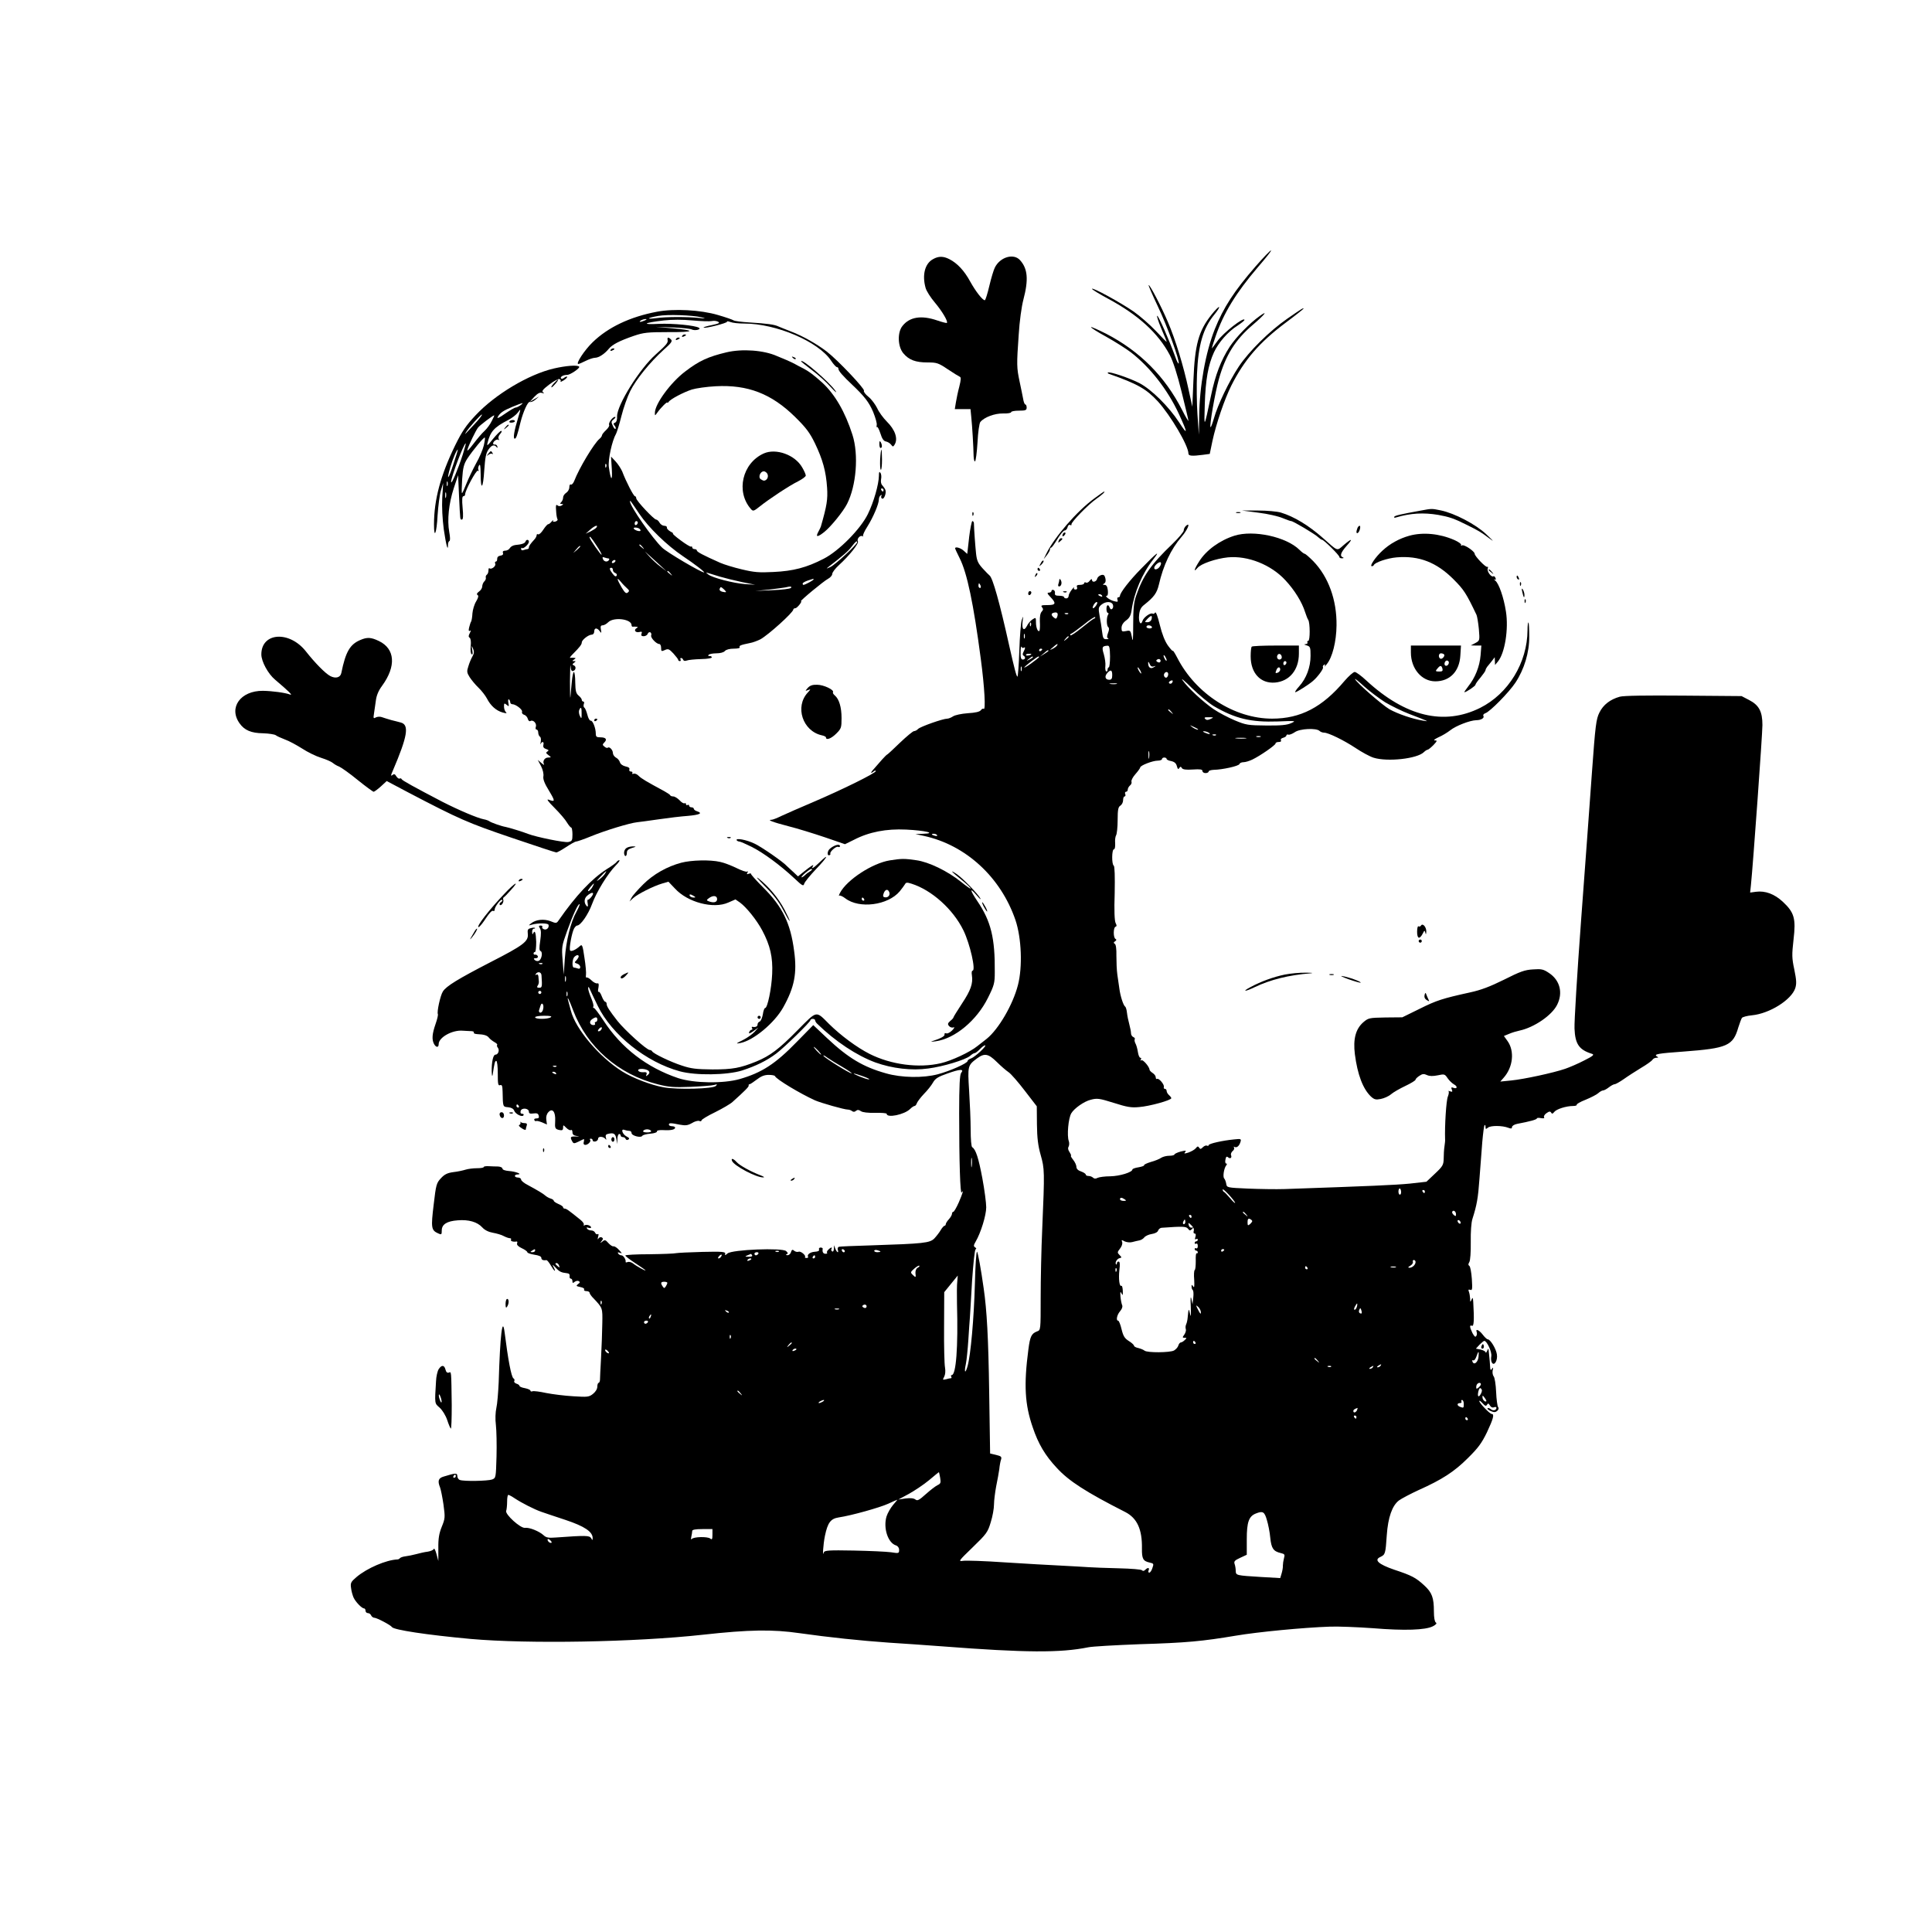 <?xml version="1.0" standalone="no"?>
<!DOCTYPE svg PUBLIC "-//W3C//DTD SVG 20010904//EN"
 "http://www.w3.org/TR/2001/REC-SVG-20010904/DTD/svg10.dtd">
<svg version="1.0" xmlns="http://www.w3.org/2000/svg"
 width="1242pt" height="1242pt" viewBox="0 0 1242 1242"
 preserveAspectRatio="xMidYMid meet">
<g transform="translate(0,1242) scale(0.1,-0.1)"
fill="#000000" stroke="none">
<path d="M8073 10709 c-138 -158 -208 -266 -264 -406 -59 -149 -98 -365 -100
-561 l-2 -117 -9 130 c-5 72 -6 189 -3 261 8 187 39 293 111 381 20 24 34 46
31 49 -3 3 -24 -18 -48 -48 -84 -105 -108 -194 -117 -423 l-7 -170 -24 110
c-33 154 -85 323 -133 435 -43 101 -118 244 -124 237 -2 -2 25 -64 60 -138 59
-123 143 -355 133 -366 -3 -2 -13 17 -22 44 -40 110 -107 263 -116 263 -4 0 7
-36 26 -81 19 -44 35 -83 35 -86 0 -3 -31 28 -69 69 -39 41 -103 97 -143 125
-84 58 -268 159 -268 146 0 -4 47 -33 103 -63 195 -105 322 -221 397 -362 21
-40 48 -123 76 -237 24 -97 44 -180 44 -186 0 -5 -19 26 -41 70 -110 215 -271
377 -487 489 -52 26 -96 46 -98 43 -3 -3 41 -31 98 -62 57 -32 128 -77 158
-100 123 -95 237 -241 309 -397 58 -125 58 -142 1 -53 -66 101 -177 211 -255
252 -62 32 -194 77 -203 68 -3 -2 1 -7 9 -9 182 -64 239 -97 312 -176 82 -90
197 -285 197 -336 0 -15 23 -17 92 -8 l45 6 17 82 c24 112 78 270 122 358 83
164 179 276 351 405 62 46 113 87 113 89 0 7 -14 -2 -105 -65 -113 -78 -247
-211 -311 -307 -63 -95 -136 -247 -160 -333 -10 -34 -19 -59 -22 -57 -8 8 29
221 54 310 43 152 105 252 218 348 75 64 102 98 45 57 -65 -46 -151 -134 -193
-197 -57 -88 -93 -181 -121 -316 -45 -214 -45 -213 -40 -56 5 160 22 254 59
335 29 63 91 134 152 172 24 16 44 32 44 36 0 24 -137 -83 -174 -136 -20 -28
-36 -49 -36 -46 0 3 11 37 24 75 51 150 132 282 273 447 51 59 89 107 84 107
-6 0 -49 -45 -98 -101z"/>
<path d="M5998 10754 c-52 -28 -71 -101 -48 -184 5 -20 32 -62 59 -94 48 -57
87 -123 78 -132 -2 -2 -30 5 -62 16 -102 35 -178 23 -224 -36 -33 -42 -30
-132 6 -175 36 -43 79 -59 156 -59 59 0 69 -3 130 -44 36 -24 70 -45 77 -48 9
-3 8 -19 -3 -63 -9 -33 -18 -79 -22 -102 l-7 -43 50 0 51 0 5 -52 c6 -57 14
-189 15 -251 1 -21 5 -36 9 -33 5 3 12 58 16 122 3 65 12 124 18 131 25 31 93
56 146 55 28 -1 52 3 52 8 0 6 23 10 50 10 43 0 50 3 50 20 0 11 -4 20 -9 20
-4 0 -11 17 -14 38 -4 20 -14 71 -23 112 -18 86 -19 104 -5 300 5 83 18 179
30 224 34 129 28 199 -22 254 -41 45 -127 20 -161 -47 -8 -15 -24 -68 -36
-119 -12 -51 -25 -92 -29 -92 -15 0 -59 57 -94 120 -38 70 -83 118 -134 144
-39 20 -70 20 -105 0z"/>
<path d="M4223 10416 c-174 -33 -314 -100 -413 -196 -53 -51 -111 -140 -92
-140 4 0 25 9 47 20 22 11 49 20 60 20 24 0 62 25 88 57 23 28 69 52 162 84
62 21 87 24 223 24 170 -1 180 11 19 25 l-102 9 107 -4 c59 -2 115 -8 125 -13
20 -10 64 0 46 11 -25 15 -166 29 -258 25 -116 -6 -97 7 32 22 54 6 121 6 185
0 55 -5 111 -7 124 -4 12 3 30 1 40 -4 14 -8 6 -12 -40 -22 -32 -6 -56 -14
-53 -16 7 -8 156 30 151 38 -3 4 7 3 21 -2 15 -6 54 -10 89 -10 206 0 478
-116 559 -239 15 -23 32 -41 37 -41 6 0 10 -5 10 -12 0 -12 30 -47 88 -101 79
-75 108 -112 135 -175 15 -37 26 -75 23 -85 -2 -11 -2 -16 2 -12 4 3 13 -15
22 -42 10 -33 21 -49 35 -51 11 -2 26 -11 33 -20 11 -15 14 -15 22 -2 25 38 5
97 -50 151 -22 22 -50 60 -61 85 -12 24 -37 58 -56 73 -20 16 -33 34 -29 39 7
12 -168 197 -238 251 -65 50 -155 101 -231 130 -33 13 -69 27 -80 32 -27 13
-73 19 -185 26 -52 3 -100 9 -105 14 -6 4 -51 20 -100 34 -111 33 -282 42
-392 21z m287 -36 c30 -8 28 -9 -16 -4 -75 8 -212 8 -274 -1 -70 -9 -62 1 11
14 59 11 223 5 279 -9z m-365 -20 c-27 -12 -43 -12 -25 0 8 5 22 9 30 9 10 0
8 -3 -5 -9z"/>
<path d="M4385 10260 c-3 -6 1 -7 9 -4 18 7 21 14 7 14 -6 0 -13 -4 -16 -10z"/>
<path d="M4292 10233 c3 -17 -9 -31 -77 -92 -103 -91 -250 -327 -248 -398 1
-21 -4 -36 -13 -40 -11 -4 -12 -8 -3 -19 7 -8 9 -17 6 -21 -4 -3 -12 6 -18 21
-11 23 -10 28 7 41 10 8 14 15 7 15 -15 0 -44 -40 -37 -52 3 -5 -6 -20 -20
-33 -14 -13 -26 -28 -26 -33 0 -5 -7 -16 -16 -23 -35 -29 -131 -188 -163 -272
-6 -15 -16 -25 -21 -22 -6 3 -10 -4 -10 -17 0 -13 -9 -29 -20 -36 -11 -7 -20
-20 -20 -30 0 -10 -5 -23 -12 -30 -9 -9 -9 -12 3 -12 12 0 12 -2 -1 -10 -9 -5
-19 -5 -26 1 -10 8 -12 0 -9 -34 1 -25 5 -49 9 -55 3 -5 -3 -12 -14 -15 -13
-3 -18 -1 -14 6 3 7 -1 4 -9 -5 -8 -10 -18 -18 -23 -18 -5 0 -19 -16 -32 -36
-12 -19 -27 -32 -32 -29 -6 3 -10 1 -10 -5 0 -6 -6 -18 -12 -25 -30 -33 -38
-45 -38 -55 0 -5 -4 -10 -9 -10 -5 0 -16 -3 -25 -6 -10 -4 -16 -1 -16 7 0 7 3
10 6 6 8 -8 44 25 44 40 0 16 -17 17 -22 1 -4 -11 -23 -18 -67 -22 -13 -2 -28
-10 -33 -19 -5 -9 -18 -17 -30 -17 -13 0 -18 -5 -15 -14 4 -10 -2 -16 -16 -18
-14 -2 -21 -10 -21 -21 1 -9 -3 -17 -8 -17 -6 0 -8 -7 -4 -15 5 -15 -26 -39
-38 -28 -3 3 -6 -3 -6 -15 0 -11 -5 -24 -11 -27 -5 -4 -8 -12 -6 -18 2 -7 -2
-18 -10 -25 -7 -7 -13 -22 -13 -32 0 -10 -9 -25 -21 -33 -13 -10 -17 -17 -9
-22 8 -5 5 -17 -9 -41 -12 -19 -22 -54 -24 -77 -1 -23 -5 -46 -8 -52 -4 -5 -9
-23 -13 -38 -5 -20 -3 -27 5 -22 8 5 7 1 -1 -15 -9 -17 -9 -24 -1 -30 7 -4 10
-25 7 -53 -3 -27 0 -49 6 -53 7 -4 8 5 4 27 -6 31 -5 32 5 9 8 -19 7 -31 -4
-50 -8 -14 -20 -42 -26 -63 -11 -33 -10 -41 8 -70 11 -17 36 -48 56 -67 20
-19 45 -51 55 -70 24 -47 59 -78 100 -90 26 -7 31 -7 22 2 -7 7 -12 23 -12 36
0 22 2 23 17 11 15 -13 16 -11 11 13 -3 15 -1 25 3 22 5 -3 9 -11 9 -18 0 -7
6 -13 13 -13 22 0 68 -35 63 -49 -3 -7 3 -16 13 -19 11 -3 21 -15 24 -26 3
-12 10 -18 17 -14 17 10 41 -15 35 -36 -4 -11 -2 -19 4 -19 6 0 11 -9 11 -19
0 -11 5 -23 11 -27 6 -3 8 -18 5 -33 -3 -14 -3 -20 0 -13 9 19 23 14 17 -7 -3
-13 2 -21 17 -26 18 -6 20 -9 9 -16 -11 -7 -10 -11 6 -23 20 -15 20 -15 -1
-16 -23 0 -38 -24 -27 -43 3 -7 -4 -3 -17 8 l-23 20 21 -40 c12 -24 18 -51 15
-66 -3 -18 7 -45 36 -92 41 -68 41 -74 -2 -58 -16 6 -4 -11 38 -53 34 -34 70
-76 80 -94 11 -18 23 -32 27 -32 4 0 8 -20 8 -44 0 -40 -3 -44 -27 -49 -25 -5
-206 32 -258 52 -29 12 -127 42 -145 45 -25 4 -94 28 -105 37 -6 4 -22 10 -35
12 -41 8 -159 58 -265 112 -184 96 -260 138 -263 146 -2 5 -8 7 -13 4 -4 -3
-14 3 -21 14 -9 16 -15 17 -26 8 -11 -8 -10 -1 3 28 95 222 107 295 52 310
-12 3 -40 11 -62 16 -22 6 -49 15 -61 19 -11 4 -28 3 -38 -2 -15 -9 -17 -6
-12 24 3 18 8 56 12 83 4 34 17 65 40 96 92 126 84 238 -20 288 -50 24 -75 26
-119 7 -67 -28 -95 -75 -123 -213 -6 -29 -37 -37 -71 -19 -31 16 -98 84 -157
159 -106 134 -286 122 -286 -20 0 -45 43 -125 89 -163 86 -73 116 -102 96 -95
-32 12 -115 23 -175 24 -144 1 -222 -108 -150 -209 31 -44 74 -63 151 -64 37
-1 73 -7 81 -12 7 -6 34 -18 60 -28 26 -9 75 -36 110 -58 35 -23 90 -50 123
-60 32 -10 66 -25 75 -33 8 -7 26 -18 40 -23 14 -6 68 -44 119 -86 52 -42 99
-76 103 -76 4 0 25 15 46 34 l38 35 134 -71 c334 -175 388 -198 667 -293 153
-52 283 -95 289 -95 7 0 35 16 64 35 29 19 57 35 64 35 6 0 50 15 96 34 93 38
248 85 295 90 17 2 80 10 140 19 61 9 145 19 188 22 76 7 97 17 57 30 -11 3
-20 11 -20 16 0 5 -7 9 -15 9 -8 0 -15 5 -15 11 0 5 -4 7 -10 4 -5 -3 -10 -1
-10 5 0 6 -4 9 -9 6 -5 -3 -20 5 -32 19 -13 13 -31 25 -41 25 -9 0 -18 3 -20
8 -1 4 -19 15 -38 26 -115 62 -147 81 -164 98 -10 11 -25 17 -33 14 -8 -3 -11
-1 -8 4 3 6 -1 10 -9 10 -9 0 -13 6 -10 14 3 9 -5 15 -25 19 -17 4 -32 14 -36
27 -3 11 -15 25 -26 30 -10 6 -19 19 -19 29 0 20 -23 44 -33 34 -4 -3 -13 0
-21 7 -14 11 -14 14 -1 27 20 20 10 33 -26 33 -24 0 -29 4 -29 24 0 35 -20 86
-33 83 -6 -1 -16 16 -21 38 -6 22 -14 43 -20 46 -5 4 -6 14 -3 23 4 9 2 16 -3
16 -6 0 -10 5 -10 11 0 6 -9 18 -20 27 -17 14 -21 30 -22 85 0 37 -4 67 -9 67
-4 0 -10 -28 -13 -62 -3 -35 -8 -79 -9 -98 -2 -19 -3 26 -3 100 1 74 2 118 4
98 2 -27 7 -35 18 -31 17 6 19 30 2 36 -10 4 -9 8 2 16 13 10 13 11 0 11 -13
0 -13 1 0 10 13 9 13 10 0 11 -8 1 -19 1 -25 0 -5 -1 4 11 20 27 41 41 55 59
55 72 0 16 42 49 63 50 10 0 17 8 17 20 0 25 18 26 35 3 12 -16 12 -14 8 10
-4 20 -1 27 11 27 9 0 25 9 36 20 35 35 150 21 150 -19 0 -6 3 -10 8 -10 4 1
14 1 22 0 12 -1 13 -3 1 -10 -19 -12 -5 -30 19 -24 16 4 19 2 14 -11 -4 -11 0
-16 14 -16 11 0 23 7 26 16 3 8 11 12 17 9 6 -4 8 -13 5 -20 -5 -14 33 -55 52
-55 7 0 12 -11 12 -25 0 -22 2 -24 24 -14 21 10 28 7 55 -22 17 -19 31 -37 31
-41 0 -5 5 -8 11 -8 5 0 7 5 4 10 -3 6 -2 10 4 10 5 0 11 -5 13 -12 3 -7 11
-9 24 -4 10 4 52 8 91 9 44 1 71 6 69 12 -2 6 -9 9 -15 7 -7 -1 -10 2 -6 8 3
5 26 10 49 10 27 0 48 6 56 15 8 9 30 15 57 15 25 0 42 4 38 9 -6 10 6 15 65
27 19 3 50 15 68 24 51 28 212 173 212 192 0 4 6 8 13 8 11 0 47 45 36 45 -9
1 148 131 174 144 15 8 27 22 27 31 0 10 19 35 43 57 67 61 130 140 122 153
-9 14 14 42 29 33 6 -3 8 -3 4 1 -3 4 9 32 28 61 37 59 74 145 74 175 0 10 5
22 12 26 6 4 8 3 4 -4 -3 -6 -2 -13 4 -17 13 -8 29 35 22 55 -3 8 -12 21 -19
29 -9 8 -12 24 -9 40 3 14 2 33 -4 41 -7 11 -10 7 -10 -20 -1 -54 -33 -168
-71 -245 -47 -96 -186 -237 -284 -287 -110 -57 -196 -79 -322 -85 -94 -5 -126
-2 -205 17 -51 12 -113 31 -138 42 -110 49 -150 70 -150 79 0 5 -7 9 -15 9 -8
0 -15 5 -15 11 0 5 -3 8 -8 5 -4 -2 -34 16 -66 40 -33 24 -55 44 -50 44 5 0
-2 6 -16 13 -14 8 -24 19 -23 25 2 7 -6 12 -17 12 -10 0 -24 9 -30 20 -6 11
-16 20 -22 20 -14 0 -128 121 -128 137 0 7 -4 13 -8 13 -9 0 -58 95 -82 159
-8 18 -27 48 -43 65 l-29 31 5 -80 c5 -84 -7 -76 -19 13 -6 47 20 168 47 215
5 10 21 61 34 113 13 52 38 123 56 159 37 75 128 187 214 265 50 44 59 57 49
67 -18 18 -26 16 -22 -4z m-395 -815 c-3 -8 -6 -5 -6 6 -1 11 2 17 5 13 3 -3
4 -12 1 -19z m1783 -148 c0 -5 -2 -10 -4 -10 -3 0 -8 5 -11 10 -3 6 -1 10 4
10 6 0 11 -4 11 -10z m-1571 -152 c60 -89 178 -204 282 -274 72 -48 145 -104
135 -104 -19 0 -238 129 -269 159 -62 59 -207 267 -207 297 0 11 2 7 59 -78z
m-9 -57 c0 -6 -4 -13 -10 -16 -5 -3 -10 1 -10 9 0 9 5 16 10 16 6 0 10 -4 10
-9z m-265 -31 c-3 -6 -21 -17 -38 -26 l-32 -15 28 25 c28 26 54 35 42 16z
m282 -17 c3 -7 -3 -9 -17 -6 -29 8 -37 25 -9 21 12 -1 24 -8 26 -15z m-283
-99 c21 -31 36 -58 33 -60 -4 -4 -77 101 -77 111 0 12 10 1 44 -51z m1676 20
c0 -14 -138 -142 -170 -158 -28 -13 -31 -14 -15 -1 95 73 128 102 150 131 25
33 35 41 35 28z m-1379 -31 c13 -16 12 -17 -3 -4 -10 7 -18 15 -18 17 0 8 8 3
21 -13z m-401 4 c0 -2 -10 -12 -22 -23 l-23 -19 19 23 c18 21 26 27 26 19z
m520 -127 l35 -33 -40 31 c-22 16 -53 45 -70 64 l-30 33 35 -31 c19 -17 51
-46 70 -64z m-339 50 c6 0 7 -4 4 -10 -10 -15 -32 -12 -39 6 -5 12 -2 15 10
10 8 -3 20 -6 25 -6z m44 -20 c-3 -5 -11 -10 -16 -10 -6 0 -7 5 -4 10 3 6 11
10 16 10 6 0 7 -4 4 -10z m-15 -54 c0 -8 7 -17 16 -20 8 -3 12 -11 8 -17 -5
-8 -13 -4 -25 12 -21 27 -24 39 -9 39 6 0 10 -6 10 -14z m371 -23 c13 -16 12
-17 -3 -4 -10 7 -18 15 -18 17 0 8 8 3 21 -13z m317 -20 c31 -9 95 -25 142
-35 l85 -17 -65 4 c-77 6 -211 41 -237 62 -17 14 -17 14 0 9 10 -3 43 -13 75
-23z m-598 -74 c16 -14 17 -19 6 -28 -11 -9 -19 -2 -40 33 -31 53 -34 71 -5
36 11 -14 29 -32 39 -41z m1200 56 c0 -5 -55 -35 -65 -35 -3 0 -5 4 -5 9 0 4
15 13 33 19 17 5 33 10 35 11 1 1 2 -1 2 -4z m-563 -81 c-2 -2 -12 -1 -24 2
-14 4 -20 11 -16 20 5 13 8 12 24 -2 11 -10 18 -19 16 -20z m417 26 c-5 -5
-59 -12 -119 -14 l-110 -5 90 9 c50 6 97 12 105 14 30 8 44 6 34 -4z m-1345
-807 c0 -34 -1 -36 -11 -16 -6 12 -8 29 -5 37 11 27 17 18 16 -21z"/>
<path d="M4345 10240 c-3 -6 1 -7 9 -4 18 7 21 14 7 14 -6 0 -13 -4 -16 -10z"/>
<path d="M3925 10170 c-3 -6 1 -7 9 -4 18 7 21 14 7 14 -6 0 -13 -4 -16 -10z"/>
<path d="M4670 10155 c-117 -28 -175 -54 -265 -123 -93 -70 -195 -209 -195
-266 0 -20 0 -20 16 2 21 30 64 73 64 64 0 -4 4 -2 8 4 11 18 97 63 150 80 26
8 95 18 153 21 206 11 358 -48 509 -196 71 -70 95 -101 129 -171 50 -104 71
-180 78 -285 5 -75 -1 -114 -40 -250 -2 -5 -9 -21 -16 -33 -20 -37 -6 -37 39
-1 42 34 120 130 145 179 60 117 76 317 35 445 -47 147 -113 261 -195 336 -56
50 -84 71 -120 90 -22 11 -47 24 -55 29 -8 5 -33 16 -55 26 -22 9 -49 20 -60
25 -85 38 -224 48 -325 24z"/>
<path d="M5097 10119 c7 -7 15 -10 18 -7 3 3 -2 9 -12 12 -14 6 -15 5 -6 -5z"/>
<path d="M5150 10097 c0 -2 31 -27 69 -56 38 -28 93 -77 121 -109 29 -31 43
-43 31 -25 -37 55 -221 214 -221 190z"/>
<path d="M3560 10051 c-162 -38 -377 -166 -503 -301 -61 -65 -86 -102 -131
-193 -94 -193 -136 -350 -136 -508 0 -99 17 -58 23 58 4 59 13 131 21 158 l15
50 -6 -95 c-3 -60 1 -135 10 -204 15 -101 27 -146 27 -98 0 11 4 22 9 24 6 2
5 25 -1 58 -14 77 -3 183 29 281 l28 84 6 -135 c8 -161 6 -150 19 -150 7 0 9
25 4 75 -5 53 -3 75 5 75 6 0 11 5 11 11 0 27 72 159 82 153 7 -4 8 -3 4 4 -4
7 -2 20 3 29 8 14 10 0 11 -54 0 -111 16 -95 23 23 6 84 11 112 28 135 20 29
37 33 52 14 5 -6 7 -4 4 5 -2 8 -10 14 -16 12 -6 -1 -11 2 -11 7 0 14 26 32
35 23 5 -4 5 -1 1 6 -5 8 -1 21 10 33 9 10 12 19 6 19 -6 0 -30 -24 -53 -52
-34 -43 -41 -48 -35 -26 18 74 42 101 133 148 24 12 52 34 62 48 20 27 20 27
2 -33 -26 -85 -34 -135 -22 -135 9 0 16 19 37 105 17 68 48 136 60 131 7 -3
23 4 36 15 l23 20 -30 -17 -30 -18 29 32 c22 23 36 31 50 26 15 -4 17 -3 7 4
-10 7 -1 19 40 50 29 22 58 38 66 35 7 -3 10 -10 7 -15 -4 -6 5 -2 20 7 15 10
24 20 22 23 -3 3 -12 -1 -20 -7 -8 -7 -17 -8 -20 -3 -6 10 16 22 40 22 20 0
86 45 77 53 -11 12 -85 6 -163 -12z m-214 -236 c-11 -8 -25 -15 -31 -15 -7 0
-37 -18 -69 -40 -35 -25 -53 -33 -47 -22 15 28 35 42 98 68 67 27 75 29 49 9z
m-296 -122 c-30 -32 -56 -60 -59 -63 -2 -3 0 2 4 10 16 28 99 120 103 115 3
-3 -19 -31 -48 -62z m111 20 c-10 -21 -31 -49 -46 -63 -16 -14 -48 -52 -73
-85 -27 -36 -42 -50 -37 -35 10 33 53 121 68 141 11 15 96 79 104 79 2 0 -5
-17 -16 -37z m-51 -157 c-6 -26 -28 -78 -50 -116 -21 -39 -49 -97 -62 -130
-13 -33 -25 -60 -28 -60 -3 0 -2 41 1 90 5 75 11 97 34 133 36 54 106 139 112
134 2 -3 -1 -25 -7 -51z m-135 -58 c-30 -93 -74 -198 -75 -176 0 32 82 248 94
248 2 0 -7 -33 -19 -72z m-60 -61 c-32 -101 -48 -115 -20 -20 15 52 41 113 48
113 2 0 -11 -42 -28 -93z m-38 -139 c-3 -7 -5 -2 -5 12 0 14 2 19 5 13 2 -7 2
-19 0 -25z m-10 -75 c-3 -10 -5 -4 -5 12 0 17 2 24 5 18 2 -7 2 -21 0 -30z"/>
<path d="M3560 9955 c-13 -14 -19 -25 -14 -25 8 1 50 50 41 50 -2 0 -14 -11
-27 -25z"/>
<path d="M3275 9711 c-3 -6 4 -9 15 -8 11 1 20 5 20 9 0 11 -28 10 -35 -1z"/>
<path d="M3249 9673 c-13 -16 -12 -17 4 -4 9 7 17 15 17 17 0 8 -8 3 -21 -13z"/>
<path d="M5653 9566 c0 -14 3 -26 8 -26 11 0 11 21 0 39 -6 9 -8 5 -8 -13z"/>
<path d="M5658 9465 c-1 -36 0 -65 5 -65 4 0 7 29 7 65 0 36 -2 65 -4 65 -2 0
-6 -29 -8 -65z"/>
<path d="M3139 9503 c-12 -16 -12 -17 2 -6 9 7 20 9 24 5 5 -4 5 -1 1 6 -9 16
-11 15 -27 -5z"/>
<path d="M4910 9505 c-138 -62 -181 -245 -83 -357 14 -16 18 -15 57 16 60 48
190 134 247 162 27 14 49 30 49 37 0 7 -10 30 -23 52 -46 81 -168 125 -247 90z
m25 -136 c6 -19 -7 -39 -25 -39 -3 0 -11 4 -19 9 -19 12 -4 51 19 51 10 0 22
-10 25 -21z"/>
<path d="M7035 9216 c-111 -81 -257 -249 -309 -356 l-17 -35 20 25 c11 14 21
31 21 38 0 6 3 12 8 12 4 0 22 25 40 55 18 30 39 55 46 55 8 0 16 9 19 21 3
12 10 18 17 14 6 -3 9 -2 8 4 -4 13 109 129 161 165 37 26 58 46 49 46 -2 0
-31 -20 -63 -44z"/>
<path d="M9135 9138 c-137 -25 -166 -32 -172 -40 -3 -6 2 -8 13 -4 92 27 174
32 270 16 71 -13 101 -23 179 -62 81 -40 94 -48 145 -86 38 -28 35 -25 -15 23
-67 64 -205 136 -293 154 -59 12 -57 12 -127 -1z"/>
<path d="M8091 9124 c58 -7 127 -23 153 -34 26 -11 52 -20 57 -20 12 0 157
-86 175 -105 9 -8 19 -15 23 -15 11 0 111 -99 111 -110 0 -6 8 -10 18 -9 10 0
12 3 5 6 -22 8 -14 31 23 73 44 49 36 52 -18 6 -45 -39 -34 -43 -133 45 -92
81 -185 138 -271 164 -23 7 -89 13 -146 13 l-103 0 106 -14z"/>
<path d="M6251 9114 c0 -11 3 -14 6 -6 3 7 2 16 -1 19 -3 4 -6 -2 -5 -13z"/>
<path d="M7948 9123 c6 -2 18 -2 25 0 6 3 1 5 -13 5 -14 0 -19 -2 -12 -5z"/>
<path d="M6230 8964 l-12 -105 -22 20 c-20 19 -56 29 -56 16 0 -3 14 -33 30
-65 47 -94 88 -288 135 -645 24 -180 33 -336 18 -322 -3 4 -11 0 -17 -8 -8
-11 -35 -17 -85 -20 -41 -3 -82 -12 -94 -20 -12 -8 -29 -15 -38 -15 -27 0
-172 -51 -187 -66 -7 -8 -19 -14 -26 -14 -7 0 -48 -34 -91 -75 -42 -41 -79
-75 -81 -75 -2 0 -17 -14 -32 -31 -15 -17 -37 -42 -49 -56 -26 -27 -31 -42 -8
-23 8 7 15 8 15 3 0 -13 -213 -118 -400 -198 -85 -36 -178 -77 -206 -90 -28
-14 -57 -25 -64 -25 -32 0 7 -15 107 -41 60 -15 166 -48 237 -72 l128 -44 57
28 c98 51 209 72 336 66 123 -6 199 -24 110 -27 l-50 -2 56 -12 c269 -59 493
-266 587 -541 39 -116 46 -301 16 -417 -32 -126 -125 -285 -201 -346 -15 -12
-42 -33 -60 -47 -48 -39 -166 -94 -235 -110 -141 -33 -319 -10 -458 60 -81 41
-185 118 -260 192 -87 87 -75 89 -203 -40 -120 -122 -176 -164 -265 -201 -104
-42 -152 -51 -282 -51 -103 1 -137 5 -194 24 -73 23 -189 79 -194 93 -2 4 -9
8 -15 8 -20 0 -160 127 -207 186 -51 65 -70 95 -70 108 0 9 -4 16 -9 16 -5 0
-15 16 -22 34 -7 19 -16 33 -21 30 -4 -3 -5 9 -1 26 4 24 2 31 -8 28 -8 -1
-24 7 -37 20 -12 12 -26 20 -31 18 -4 -3 -6 5 -4 17 2 12 -2 62 -10 111 -11
78 -15 87 -28 75 -27 -25 -58 -39 -64 -29 -8 12 11 113 25 140 6 11 15 20 20
20 22 0 71 70 96 138 28 77 100 195 154 250 17 17 27 32 21 32 -5 0 -13 -5
-17 -11 -3 -6 -32 -27 -63 -46 -98 -63 -199 -170 -310 -330 -13 -19 -16 -20
-52 -5 -42 16 -94 11 -125 -14 -18 -15 -18 -15 6 -8 38 11 103 10 106 -1 6
-18 -12 -36 -29 -29 -9 3 -14 10 -11 15 3 5 -2 9 -10 9 -13 0 -14 -4 -5 -18 8
-12 8 -36 2 -79 -7 -47 -7 -63 2 -67 16 -6 7 -56 -12 -63 -8 -3 -19 -1 -26 6
-8 8 -6 11 7 11 10 0 16 5 13 13 -2 6 -10 11 -16 10 -6 -2 -11 2 -11 7 0 6 4
10 9 10 5 0 8 29 8 65 -2 61 -9 80 -20 53 -3 -7 -6 -3 -6 10 -1 12 4 22 11 22
6 0 9 2 7 5 -3 2 -15 2 -27 -2 -19 -4 -22 -11 -19 -37 5 -48 -28 -73 -239
-181 -209 -108 -285 -154 -307 -189 -16 -24 -40 -133 -32 -146 2 -4 -4 -32
-15 -63 -22 -63 -25 -99 -10 -128 13 -24 30 -25 30 -1 0 43 88 92 155 86 22
-1 48 -3 58 -3 10 -1 16 -5 13 -9 -3 -5 7 -9 22 -10 44 -2 64 -8 76 -24 6 -8
22 -20 34 -27 13 -7 21 -15 18 -18 -3 -4 -1 -12 4 -18 13 -15 3 -45 -15 -45
-15 0 -25 -47 -24 -109 1 -25 3 -35 6 -21 11 77 15 90 23 90 6 0 10 -36 10
-81 0 -68 2 -80 15 -75 12 4 15 -4 16 -42 2 -99 1 -97 36 -100 20 -2 34 -10
38 -21 7 -22 52 -45 60 -31 4 6 0 10 -8 10 -10 0 -13 7 -10 18 6 23 53 18 53
-5 0 -11 8 -14 29 -11 22 3 31 0 34 -14 4 -13 0 -18 -15 -18 -11 0 -16 -4 -13
-11 4 -6 9 -8 12 -6 2 3 19 -1 37 -8 l32 -14 -4 30 c-3 19 2 37 13 49 26 29
47 3 44 -55 -3 -49 -1 -54 30 -60 16 -3 21 1 21 16 0 19 1 18 20 -1 12 -12 25
-18 30 -15 6 4 10 -3 10 -14 0 -14 8 -21 28 -24 20 -3 18 -4 -8 -3 -34 1 -37
-4 -20 -34 7 -12 12 -12 37 0 15 8 31 15 35 17 3 2 4 -6 1 -17 -4 -13 0 -20
10 -20 17 0 40 24 30 33 -3 4 -1 7 5 7 7 0 12 -5 12 -11 0 -6 8 -9 18 -7 9 2
17 10 17 18 0 17 35 15 48 -3 5 -7 6 -3 2 9 -4 17 0 23 19 26 33 7 43 -1 49
-37 l4 -30 2 33 c0 17 6 32 11 32 6 0 10 -4 10 -10 0 -5 6 -10 14 -10 8 0 16
-5 18 -12 3 -7 10 -8 17 -4 9 6 7 11 -11 20 -27 14 -40 53 -13 42 9 -3 23 -6
31 -6 8 0 14 -6 14 -14 0 -17 60 -33 69 -18 3 6 27 12 51 14 26 2 44 8 43 14
-1 7 14 10 40 9 50 -3 77 3 77 16 0 5 -9 9 -20 9 -11 0 -20 5 -20 10 0 12 11
12 70 0 37 -7 51 -5 78 10 17 11 39 17 47 14 8 -4 15 -2 15 4 0 5 39 29 87 52
48 24 98 53 112 66 78 70 106 98 104 105 -2 5 1 9 6 9 4 0 25 14 46 30 27 21
49 30 76 30 20 0 39 -3 41 -8 8 -20 161 -112 258 -156 40 -17 187 -59 210 -59
8 0 21 -4 28 -10 8 -6 16 -6 25 2 10 8 18 7 31 -2 11 -8 45 -12 92 -11 41 1
74 -2 74 -6 0 -29 114 -6 151 31 10 10 23 19 28 19 5 0 12 8 15 18 4 10 24 37
46 60 22 22 48 55 58 73 14 25 32 37 93 58 81 29 109 30 88 4 -9 -10 -13 -81
-13 -261 0 -313 7 -523 16 -508 15 23 7 -5 -18 -63 -15 -34 -31 -61 -35 -61
-5 0 -9 -6 -9 -13 0 -7 -9 -23 -20 -35 -11 -12 -20 -26 -20 -32 0 -5 -4 -10
-8 -10 -4 0 -15 -12 -24 -27 -9 -16 -28 -40 -41 -54 -29 -30 -69 -34 -407 -45
-107 -3 -201 -7 -207 -9 -7 -3 -10 -11 -7 -20 3 -8 3 -15 0 -15 -4 0 -11 10
-16 23 l-9 22 0 -23 c-1 -13 -5 -20 -11 -17 -6 4 -8 11 -5 16 9 14 -5 11 -20
-5 -8 -7 -11 -16 -8 -20 4 -3 -1 -6 -10 -6 -15 0 -22 11 -18 33 0 4 -6 7 -14
7 -8 0 -12 -6 -10 -12 4 -9 -6 -14 -27 -15 -30 -2 -52 -19 -43 -33 2 -4 -2 -7
-10 -7 -8 0 -13 3 -10 5 9 10 -27 41 -41 35 -8 -3 -21 0 -28 6 -11 10 -16 8
-21 -8 -3 -12 -14 -21 -23 -20 -10 0 -12 3 -5 6 10 3 9 9 -3 20 -23 23 -349
10 -377 -15 -15 -13 -18 -14 -15 -2 3 13 -19 15 -147 12 -82 -2 -158 -6 -168
-8 -10 -3 -88 -6 -173 -7 -85 0 -154 -4 -154 -8 0 -4 29 -27 65 -50 36 -23 65
-44 65 -46 0 -5 -60 28 -82 46 -10 7 -24 11 -33 8 -8 -4 -14 -3 -13 1 3 15
-15 42 -27 42 -8 0 -17 5 -21 12 -5 8 -2 9 12 4 15 -6 14 -3 -6 18 -13 15 -29
25 -36 24 -7 -2 -21 8 -33 21 -18 21 -23 22 -38 10 -16 -13 -17 -12 -5 3 10
12 10 18 1 23 -6 4 -16 1 -21 -6 -6 -10 -7 -7 -3 10 5 15 3 21 -3 17 -5 -3
-12 1 -16 9 -3 8 -14 15 -25 15 -11 0 -23 5 -27 12 -5 8 -2 9 9 5 10 -3 17 -2
17 2 0 12 -30 22 -42 14 -6 -3 -8 -2 -5 4 3 5 -6 19 -21 31 -78 63 -91 72
-101 72 -6 0 -11 4 -11 9 0 5 -13 14 -30 21 -16 7 -30 16 -30 21 0 4 -9 11
-20 14 -11 3 -26 12 -33 18 -14 13 -51 35 -114 69 -24 12 -43 28 -43 35 0 7
-9 13 -20 13 -11 0 -20 5 -20 10 0 6 8 10 18 10 34 1 -13 19 -56 22 -25 2 -42
8 -42 16 0 6 -12 12 -27 13 -16 0 -43 1 -61 2 -17 1 -32 -1 -32 -5 0 -5 -20
-8 -44 -8 -23 0 -56 -4 -72 -9 -16 -5 -51 -13 -79 -16 -38 -5 -57 -14 -80 -39
-29 -31 -32 -41 -47 -170 -18 -149 -16 -165 29 -185 21 -10 23 -8 23 19 0 39
33 60 102 65 70 6 126 -10 158 -45 16 -18 41 -30 69 -35 23 -4 55 -13 69 -21
15 -8 33 -14 40 -14 7 0 10 -4 7 -10 -5 -9 15 -15 37 -11 4 0 5 -5 2 -13 -3
-8 8 -20 30 -30 20 -9 36 -21 36 -26 0 -5 20 -12 45 -16 28 -4 45 -11 45 -20
0 -13 12 -18 33 -15 4 1 17 -15 28 -34 23 -39 36 -47 19 -13 -11 22 -10 22 13
-2 23 -25 35 -31 72 -35 13 -1 19 -8 17 -19 -2 -9 2 -16 8 -16 5 0 10 -7 10
-16 0 -13 3 -14 15 -4 8 6 20 8 26 4 9 -5 8 -10 -5 -19 -14 -11 -13 -13 15
-19 17 -3 28 -10 24 -16 -3 -5 3 -10 14 -10 12 0 21 -5 21 -10 0 -6 12 -24 28
-39 56 -60 56 -59 54 -159 -1 -52 -4 -152 -8 -221 -4 -69 -7 -134 -7 -143 -1
-10 -5 -18 -9 -18 -4 0 -8 -11 -8 -24 0 -15 -11 -33 -27 -46 -26 -21 -35 -22
-128 -16 -55 3 -133 13 -174 21 -41 9 -80 14 -88 11 -7 -3 -13 -1 -13 4 0 5
-16 12 -35 16 -19 3 -35 10 -35 14 0 5 -9 12 -20 15 -11 4 -17 11 -14 17 4 6
1 13 -5 17 -14 9 -35 121 -57 296 -14 108 -29 -19 -38 -320 -3 -66 -9 -141
-15 -166 -6 -27 -8 -73 -3 -110 4 -35 6 -126 4 -202 -4 -137 -4 -138 -28 -148
-28 -10 -183 -13 -208 -3 -9 3 -16 15 -16 25 0 21 -12 20 -87 -3 -35 -10 -41
-28 -24 -70 5 -13 15 -62 22 -110 11 -82 11 -89 -11 -143 -17 -42 -23 -75 -22
-138 l0 -82 -12 45 c-7 25 -14 39 -17 33 -2 -7 -20 -15 -39 -18 -19 -2 -53
-10 -75 -16 -22 -6 -53 -12 -69 -14 -16 -2 -31 -7 -35 -12 -3 -4 -10 -8 -16
-8 -72 -3 -196 -56 -264 -114 -35 -30 -39 -37 -34 -70 2 -20 10 -47 16 -61 13
-28 53 -70 68 -70 5 0 9 -7 9 -15 0 -8 7 -15 15 -15 9 0 18 -7 21 -15 4 -8 13
-15 21 -15 15 0 105 -47 113 -60 13 -18 222 -50 505 -76 372 -33 1057 -21
1494 27 299 33 448 35 621 10 191 -27 390 -48 575 -61 83 -5 238 -16 346 -24
532 -41 756 -42 934 -6 28 6 176 14 330 20 303 9 405 19 620 55 142 24 432 52
605 58 52 2 176 -3 275 -10 206 -17 338 -12 386 12 22 12 28 19 19 25 -7 5
-12 31 -12 71 0 88 -12 121 -62 167 -54 50 -81 64 -193 101 -102 35 -132 63
-89 82 31 15 33 19 41 139 8 116 35 191 78 224 18 13 75 43 127 67 150 67 229
118 316 205 66 65 89 96 123 166 41 87 49 118 31 118 -12 0 -80 70 -80 83 0 6
9 -1 21 -14 16 -18 22 -20 28 -10 7 11 11 10 19 -4 6 -11 16 -16 26 -12 9 4
16 2 16 -3 0 -16 -21 -22 -36 -9 -8 6 -17 9 -21 6 -3 -4 6 -12 20 -18 21 -9
30 -9 42 1 9 8 12 17 6 24 -5 6 -11 50 -13 98 -2 47 -9 93 -16 100 -6 8 -9 25
-6 39 5 19 3 21 -5 9 -8 -12 -11 -8 -12 20 -1 19 -3 42 -4 50 -1 8 -3 26 -4
40 -2 23 -3 24 -11 5 -5 -11 -9 -15 -9 -9 -1 6 -15 14 -32 18 l-31 6 23 25
c13 13 27 25 31 25 17 0 50 -72 45 -99 -3 -15 -1 -33 4 -41 15 -24 38 14 32
53 -5 36 -42 97 -59 97 -5 0 -20 14 -32 30 -23 30 -48 41 -39 17 3 -8 2 -20
-3 -26 -5 -9 -12 -3 -24 19 -19 40 -20 54 -3 47 12 -5 15 36 8 153 -2 29 -4
32 -11 15 -8 -18 -9 -17 -9 7 -1 14 -4 34 -8 44 -5 13 -3 16 9 12 13 -5 14 5
10 70 -3 43 -10 80 -16 84 -8 5 -8 12 0 25 6 10 10 65 9 128 -1 66 3 126 11
150 28 88 36 132 45 258 6 73 14 178 18 235 5 56 11 105 15 109 3 3 6 -2 6
-12 0 -15 2 -15 16 -4 17 14 91 14 130 -1 18 -7 24 -6 24 4 0 8 14 17 33 21
85 16 127 28 127 35 0 4 12 5 26 2 18 -3 25 -1 20 6 -3 6 4 18 16 26 17 12 24
13 30 3 5 -9 10 -8 20 5 14 18 77 38 121 38 16 0 26 4 23 8 -2 4 23 19 57 32
34 14 71 33 81 42 11 10 25 18 32 18 6 0 23 9 37 20 14 11 31 20 37 20 7 0 33
15 59 33 25 18 75 50 111 72 36 21 69 45 73 52 4 7 16 13 25 13 14 0 15 2 3 9
-21 14 7 19 174 31 279 21 316 37 350 155 9 28 19 55 23 61 4 6 33 14 65 17
113 11 253 99 278 174 9 29 8 51 -6 120 -16 74 -16 95 -5 193 16 135 5 174
-69 243 -54 50 -113 72 -173 64 l-37 -5 5 47 c14 135 74 972 74 1030 0 87 -22
128 -86 161 l-48 25 -372 3 c-243 2 -385 0 -411 -7 -61 -17 -106 -51 -131
-102 -21 -42 -26 -81 -48 -385 -13 -187 -45 -616 -70 -954 -25 -338 -44 -650
-42 -692 4 -100 29 -137 113 -163 16 -5 6 -14 -50 -42 -38 -20 -94 -44 -123
-54 -76 -26 -265 -67 -347 -75 l-70 -7 21 24 c61 68 72 172 25 237 l-23 32 34
14 c18 8 49 17 68 21 92 20 206 97 240 165 39 77 19 158 -52 205 -36 24 -48
27 -103 23 -53 -3 -83 -14 -186 -66 -91 -45 -149 -67 -219 -82 -177 -39 -215
-51 -325 -106 l-110 -54 -109 -1 c-105 -2 -109 -3 -142 -31 -49 -43 -66 -108
-54 -205 17 -132 52 -223 103 -272 22 -20 32 -22 63 -16 21 4 51 17 66 30 15
13 57 37 93 54 36 17 65 35 65 40 0 5 11 16 25 25 19 13 29 14 48 5 17 -8 39
-8 69 -2 43 9 46 9 64 -18 10 -15 29 -33 41 -40 25 -13 22 -32 -4 -22 -13 5
-15 2 -10 -11 6 -14 4 -17 -10 -12 -10 4 -14 4 -11 1 4 -4 2 -19 -4 -34 -11
-25 -21 -191 -18 -276 1 -5 -1 -26 -4 -45 -3 -19 -5 -55 -5 -79 -1 -40 -6 -49
-56 -96 l-55 -52 -107 -12 c-93 -9 -251 -16 -803 -35 -58 -2 -165 0 -239 3
-133 6 -134 6 -138 31 -2 13 -8 29 -13 34 -10 10 -2 65 13 84 6 8 6 12 0 12
-6 0 -8 11 -5 25 3 19 8 23 17 15 14 -12 26 -3 19 14 -3 7 2 19 10 26 9 7 13
17 9 23 -3 5 -2 7 3 4 14 -8 30 5 38 30 7 22 5 23 -41 18 -73 -7 -163 -27
-163 -37 0 -5 -5 -6 -10 -3 -6 3 -18 -1 -27 -10 -13 -13 -17 -14 -24 -3 -7 10
-11 10 -21 -3 -7 -9 -28 -21 -47 -28 -28 -9 -31 -8 -22 3 9 11 4 11 -29 3 -22
-6 -40 -15 -40 -19 0 -4 -15 -8 -33 -8 -18 0 -41 -6 -52 -13 -11 -8 -41 -20
-67 -27 -26 -8 -45 -17 -43 -21 3 -3 -13 -9 -35 -13 -22 -3 -40 -10 -40 -14 0
-18 -82 -43 -142 -44 -35 0 -71 -5 -82 -10 -12 -7 -22 -6 -29 1 -6 6 -19 11
-29 11 -10 0 -18 4 -18 9 0 5 -13 14 -30 20 -19 6 -30 17 -30 29 0 11 -9 31
-21 46 -11 14 -18 26 -14 26 3 0 -1 10 -9 23 -10 14 -12 27 -6 36 4 8 5 24 1
35 -13 35 -3 147 16 179 19 32 83 77 125 87 41 11 55 9 148 -20 84 -27 113
-32 163 -27 67 5 207 44 207 57 0 4 -7 13 -15 20 -8 7 -15 19 -15 26 0 8 -5
14 -11 14 -6 0 -9 5 -7 12 5 15 -32 59 -44 52 -4 -3 -8 2 -8 10 0 9 -9 21 -20
28 -11 7 -20 17 -20 21 0 18 -42 67 -52 61 -7 -4 -8 -2 -4 4 4 7 3 12 -3 12
-6 0 -13 17 -16 38 -3 20 -10 45 -16 55 -5 10 -7 22 -4 26 3 5 -2 11 -9 14 -8
3 -15 14 -15 24 0 10 -5 36 -11 58 -6 22 -13 55 -15 74 -2 19 -7 37 -12 40
-12 9 -31 69 -37 116 -3 22 -9 63 -13 90 -4 28 -6 81 -6 120 1 44 -3 73 -10
77 -9 6 -9 10 2 17 9 6 10 11 2 15 -15 9 -14 73 0 78 9 3 9 9 1 24 -7 14 -10
79 -6 192 2 108 0 173 -6 177 -14 8 -13 105 1 105 6 0 9 16 8 38 -2 21 1 44 6
52 5 8 10 52 10 98 0 68 4 85 18 93 9 6 17 21 17 34 0 14 4 25 10 25 5 0 7 7
4 15 -4 8 -1 15 5 15 6 0 11 6 11 14 0 7 6 19 14 26 8 6 13 17 10 25 -3 7 8
29 25 48 17 19 31 39 31 43 0 13 80 44 113 44 15 0 27 5 27 10 0 6 7 10 15 10
8 0 15 -4 15 -9 0 -5 13 -11 30 -14 21 -5 31 -14 36 -33 5 -19 9 -22 15 -12 7
11 11 11 17 0 6 -9 27 -12 70 -9 47 3 62 1 62 -9 0 -8 9 -14 20 -14 11 0 20 5
20 10 0 6 15 10 33 11 56 1 160 24 165 37 2 7 14 12 26 12 13 0 38 8 57 17 52
25 149 93 149 103 0 6 9 10 21 10 12 0 17 4 14 11 -4 6 2 13 14 16 12 3 21 10
21 15 0 5 6 8 13 5 6 -2 25 5 41 16 32 23 139 28 159 8 6 -6 19 -11 29 -11 27
0 126 -48 203 -99 39 -26 90 -54 115 -62 89 -28 281 -7 324 36 8 8 19 15 23
15 5 0 22 14 38 30 25 27 26 30 9 30 -11 0 -2 8 23 20 24 10 58 31 76 45 36
29 127 64 167 65 32 0 55 15 46 28 -3 6 2 13 13 17 29 9 152 134 193 196 57
86 90 195 89 297 0 46 -2 87 -5 90 -3 3 -6 -19 -6 -49 -1 -209 -123 -409 -305
-500 -232 -115 -479 -56 -730 175 -33 31 -67 56 -76 56 -9 0 -38 -26 -65 -57
-143 -170 -283 -243 -466 -243 -242 0 -491 159 -610 392 -15 29 -28 49 -28 44
0 -5 -14 10 -31 33 -20 28 -38 73 -53 134 -13 54 -25 86 -30 79 -4 -7 -11 -10
-16 -7 -14 8 -58 -24 -65 -46 -11 -35 -27 -8 -22 37 3 33 12 50 33 66 63 50
81 75 94 129 28 123 77 228 146 308 39 45 60 97 29 71 -8 -7 -15 -20 -15 -30
0 -9 -33 -48 -72 -86 -138 -132 -190 -205 -234 -334 -15 -43 -19 -84 -19 -185
0 -100 -2 -119 -8 -82 -9 44 -10 46 -38 40 -26 -5 -29 -3 -29 20 0 17 10 34
29 48 22 16 31 32 36 68 16 111 68 234 137 322 53 68 26 48 -75 -56 -76 -77
-137 -156 -137 -176 0 -5 -5 -9 -11 -9 -6 0 -8 -7 -5 -16 5 -13 1 -15 -21 -9
-28 6 -66 35 -47 35 6 0 8 15 6 35 -3 24 -9 35 -21 35 -13 0 -13 2 -2 9 9 6
11 18 7 34 -5 20 -11 24 -27 20 -12 -4 -24 -14 -26 -25 -6 -20 -33 -25 -33 -5
-1 7 -6 4 -15 -7 -7 -10 -18 -15 -24 -11 -6 3 -11 1 -11 -4 0 -6 -12 -11 -26
-11 -19 0 -25 -4 -20 -15 3 -9 0 -15 -10 -15 -9 0 -13 5 -9 13 4 6 -3 1 -14
-13 -11 -14 -21 -32 -21 -41 0 -9 -7 -16 -15 -16 -8 0 -15 4 -15 9 0 4 -14 8
-30 8 -23 0 -30 4 -28 16 2 10 -3 19 -9 21 -7 3 -13 0 -13 -6 0 -6 -8 -11 -17
-11 -13 0 -11 -6 10 -28 39 -41 35 -52 -19 -52 -39 0 -44 -2 -35 -14 9 -11 8
-17 -2 -28 -9 -9 -13 -32 -12 -63 2 -28 0 -54 -2 -59 -9 -14 -23 17 -23 53 0
32 -1 33 -22 19 -13 -8 -29 -27 -36 -42 -19 -37 -34 -22 -28 28 5 38 5 39 -5
11 -6 -16 -13 -105 -16 -197 -3 -93 -9 -168 -12 -168 -6 0 -19 48 -52 195 -63
284 -107 439 -127 455 -4 3 -24 23 -44 45 -30 33 -38 50 -43 95 -5 47 -13 154
-14 198 -1 6 -5 12 -10 12 -4 0 -14 -48 -21 -106z m1227 -184 c-12 -21 -37
-27 -37 -11 0 15 31 42 41 36 5 -3 3 -15 -4 -25z m-1153 -125 c3 -8 1 -15 -4
-15 -6 0 -10 7 -10 15 0 8 2 15 4 15 2 0 6 -7 10 -15z m781 -65 c3 -6 -1 -7
-9 -4 -18 7 -21 14 -7 14 6 0 13 -4 16 -10z m-37 -60 c-7 -11 -16 -20 -21 -20
-4 0 -3 9 3 20 6 11 15 20 20 20 6 0 5 -9 -2 -20z m106 3 c4 -9 2 -21 -3 -26
-7 -7 -12 -5 -17 6 -9 25 -21 20 -21 -8 0 -14 4 -25 9 -25 5 0 6 -6 1 -12 -11
-19 -10 -72 2 -80 6 -5 6 -17 -2 -37 -8 -22 -8 -31 1 -35 6 -2 1 -5 -11 -5
-19 -1 -23 6 -28 47 -3 26 -10 72 -16 102 -9 51 -8 56 12 73 27 22 65 22 73 0z
m-358 -79 c-5 -13 -9 -14 -21 -4 -20 16 -19 28 3 32 20 4 26 -6 18 -28z m71
20 c-3 -3 -12 -4 -19 -1 -8 3 -5 6 6 6 11 1 17 -2 13 -5z m166 -31 c-7 -2 -42
-29 -79 -59 -37 -30 -69 -52 -73 -48 -3 4 0 9 7 11 7 3 43 29 80 58 36 30 69
51 72 48 3 -3 0 -8 -7 -10z m370 -3 c-3 -12 -14 -20 -26 -20 -19 0 -20 1 -2
20 10 11 21 20 26 20 4 0 5 -9 2 -20z m-776 -42 c-3 -8 -6 -5 -6 6 -1 11 2 17
5 13 3 -3 4 -12 1 -19z m778 -8 c3 -5 -3 -10 -14 -10 -12 0 -21 5 -21 10 0 6
6 10 14 10 8 0 18 -4 21 -10z m-818 -72 c-3 -7 -5 -2 -5 12 0 14 2 19 5 13 2
-7 2 -19 0 -25z m283 8 c0 -2 -8 -10 -17 -17 -16 -13 -17 -12 -4 4 13 16 21
21 21 13z m-75 -56 c-3 -5 -16 -15 -28 -21 -21 -10 -21 -9 2 10 25 23 36 27
26 11z m-214 -14 c12 7 11 -3 -1 -26 -7 -13 -7 -21 0 -25 15 -9 12 -25 -5 -25
-11 0 -15 12 -14 48 0 26 3 41 6 34 2 -6 9 -10 14 -6z m555 -56 c0 -39 -4 -70
-8 -70 -4 0 -8 -7 -8 -16 0 -8 -4 -13 -9 -10 -5 3 -7 19 -5 35 2 16 -3 50 -10
75 -14 46 -11 53 24 55 12 1 15 -13 16 -69z m-436 46 c0 -3 -4 -8 -10 -11 -5
-3 -10 -1 -10 4 0 6 5 11 10 11 6 0 10 -2 10 -4z m40 -10 c0 -2 -12 -11 -27
-20 l-28 -17 24 20 c23 21 31 25 31 17z m-110 -21 c0 -7 -30 -13 -34 -7 -3 4
4 9 15 9 10 1 19 0 19 -2z m870 -40 c0 -5 -5 -3 -10 5 -5 8 -10 20 -10 25 0 6
5 3 10 -5 5 -8 10 -19 10 -25z m-860 20 c0 -2 -10 -9 -22 -15 -22 -11 -22 -10
-4 4 21 17 26 19 26 11z m40 1 c0 -2 -23 -21 -51 -41 -28 -20 -48 -31 -44 -25
7 11 84 70 92 70 1 0 3 -2 3 -4z m777 -33 c-3 -3 -11 -2 -17 2 -9 6 -9 10 1
16 14 8 27 -7 16 -18z m-40 -27 c16 5 16 4 -1 -6 -20 -13 -36 0 -35 30 0 8 4
5 9 -7 6 -16 15 -21 27 -17z m-850 -28 c-3 -7 -5 -2 -5 12 0 14 2 19 5 13 2
-7 2 -19 0 -25z m763 2 c6 -11 8 -20 6 -20 -3 0 -10 9 -16 20 -6 11 -8 20 -6
20 3 0 10 -9 16 -20z m-180 -30 c0 -23 -5 -30 -19 -30 -26 0 -32 21 -13 43 22
25 32 21 32 -13z m360 6 c0 -8 -4 -17 -9 -21 -12 -7 -24 12 -16 25 9 15 25 12
25 -4z m292 -205 c139 -81 239 -105 413 -99 116 5 119 4 85 -11 -26 -12 -66
-16 -160 -15 -117 1 -130 3 -202 33 -42 18 -104 50 -136 72 -66 45 -166 137
-200 186 -13 18 14 -4 60 -50 46 -45 109 -97 140 -116z m1103 24 c39 -23 108
-57 155 -75 128 -49 129 -50 90 -43 -67 10 -165 44 -217 73 -48 28 -213 172
-222 194 -2 6 25 -16 60 -48 35 -31 96 -77 134 -101z m-1370 126 c-3 -6 -11
-8 -17 -5 -6 4 -5 9 3 15 16 10 23 4 14 -10z m-357 -8 c-10 -2 -28 -2 -40 0
-13 2 -5 4 17 4 22 1 32 -1 23 -4z m353 -180 c13 -16 12 -17 -3 -4 -10 7 -18
15 -18 17 0 8 8 3 21 -13z m251 -45 c-17 -8 -26 -8 -34 0 -9 9 -4 12 23 11 32
0 33 -1 11 -11z m-83 -64 c14 -12 -19 -1 -35 12 -18 14 -18 14 6 3 14 -6 27
-13 29 -15z m71 -24 c18 -12 2 -12 -25 0 -13 6 -15 9 -5 9 8 0 22 -4 30 -9z
m47 -16 c-3 -3 -12 -4 -19 -1 -8 3 -5 6 6 6 11 1 17 -2 13 -5z m286 -11 c-7
-2 -19 -2 -25 0 -7 3 -2 5 12 5 14 0 19 -2 13 -5z m-95 -10 c-15 -2 -42 -2
-60 0 -18 2 -6 4 27 4 33 0 48 -2 33 -4z m-621 -125 c-2 -13 -4 -5 -4 17 -1
22 1 32 4 23 2 -10 2 -28 0 -40z m-1363 -497 c4 -5 -3 -7 -14 -4 -23 6 -26 13
-6 13 8 0 17 -4 20 -9z m-2135 -248 c-6 -10 -23 -27 -37 -37 -21 -15 -20 -12
7 17 38 41 47 46 30 20z m-79 -82 c-10 -20 -30 -37 -30 -27 0 6 33 46 38 46 1
0 -2 -9 -8 -19z m-7 -65 c-10 -13 -21 -22 -24 -20 -3 2 -4 -9 -1 -24 3 -18 1
-24 -6 -17 -19 19 -18 50 3 67 31 27 50 23 28 -6z m-97 -97 c-37 -65 -67 -187
-75 -302 l-7 -102 -7 90 c-7 87 -6 93 28 188 37 104 73 182 81 174 2 -2 -7
-24 -20 -48z m14 -288 c0 -5 -7 -16 -15 -25 -13 -13 -13 -15 5 -21 11 -3 20
-13 20 -22 0 -10 -6 -13 -16 -9 -9 3 -20 6 -25 6 -13 0 -11 54 3 68 14 14 28
16 28 3z m-233 -47 c-3 -3 -12 -4 -19 -1 -8 3 -5 6 6 6 11 1 17 -2 13 -5z m-6
-74 c5 -75 4 -80 -15 -80 -13 0 -16 4 -10 13 5 6 9 19 8 27 -1 8 -2 23 -3 33
-1 11 -6 15 -13 11 -7 -4 -8 -3 -4 4 12 19 36 14 37 -8z m156 -37 c-3 -10 -5
-4 -5 12 0 17 2 24 5 18 2 -7 2 -21 0 -30z m206 -160 c91 -186 312 -362 527
-420 102 -28 303 -25 400 5 89 29 159 63 220 109 53 40 220 203 220 215 0 4 7
8 15 8 8 0 15 -4 15 -9 0 -5 6 -16 14 -23 117 -114 254 -204 373 -248 108 -39
235 -54 340 -39 95 12 240 56 269 81 11 10 24 18 30 18 5 0 20 12 33 25 13 14
28 25 33 25 17 0 -65 -76 -89 -84 -13 -4 -23 -12 -23 -17 0 -14 -112 -64 -191
-85 -94 -25 -234 -23 -334 6 -146 41 -242 98 -379 227 l-88 83 -107 -109
c-137 -141 -224 -197 -366 -238 -106 -30 -294 -27 -395 6 -202 68 -366 194
-481 371 -29 44 -56 80 -61 80 -5 0 -7 4 -4 9 4 5 -3 30 -14 56 -11 26 -20 54
-19 63 0 11 4 9 11 -8 6 -14 29 -62 51 -107z m-363 87 c0 -5 -4 -10 -10 -10
-5 0 -10 5 -10 10 0 6 5 10 10 10 6 0 10 -4 10 -10z m167 -22 c-3 -7 -5 -2 -5
12 0 14 2 19 5 13 2 -7 2 -19 0 -25z m37 -92 c89 -236 290 -413 546 -477 71
-18 103 -20 209 -16 69 3 137 8 151 12 21 6 23 5 12 -6 -17 -19 -245 -25 -336
-9 -79 14 -198 59 -266 102 -148 93 -300 273 -330 390 -6 24 -14 52 -17 63
-11 41 6 8 31 -59z m-192 9 c-2 -14 -10 -25 -18 -25 -7 0 -11 7 -9 15 3 8 7
22 10 31 8 25 23 7 17 -21z m48 -55 c-20 -13 -100 -13 -100 0 0 6 26 10 58 10
40 0 53 -3 42 -10z m300 -15 c0 -8 -5 -15 -11 -15 -5 0 -7 -4 -4 -10 3 -5 -1
-10 -9 -10 -24 0 -31 22 -11 37 24 17 35 17 35 -2z m25 -64 c-3 -6 -11 -11
-17 -11 -6 0 -6 6 2 15 14 17 26 13 15 -4z m1395 -136 c13 -14 21 -25 18 -25
-2 0 -15 11 -28 25 -13 14 -21 25 -18 25 2 0 15 -11 28 -25z m157 -105 c37
-22 63 -40 57 -40 -14 0 -171 98 -180 112 -4 7 7 2 24 -11 17 -12 62 -40 99
-61z m991 33 c27 -27 61 -56 76 -66 15 -10 62 -64 104 -119 l77 -100 1 -116
c1 -88 7 -137 24 -197 25 -89 26 -102 10 -475 -6 -129 -10 -328 -10 -443 0
-207 0 -208 -23 -216 -36 -14 -45 -31 -56 -116 -30 -228 -23 -354 28 -501 36
-107 80 -181 155 -261 78 -85 189 -156 441 -284 75 -39 108 -111 106 -233 -1
-66 7 -82 49 -91 27 -6 28 -8 18 -36 -5 -16 -14 -29 -20 -29 -6 0 -8 7 -4 15
7 18 -5 20 -22 3 -8 -8 -15 -9 -20 -3 -4 6 -72 11 -152 13 -80 2 -165 5 -190
7 -25 2 -103 6 -175 10 -71 3 -236 13 -365 21 -129 9 -250 13 -269 10 -32 -5
-29 -1 62 87 89 86 97 97 116 161 12 37 21 89 21 115 0 25 7 78 14 116 8 39
17 88 20 110 2 22 7 50 11 61 6 19 1 23 -32 31 l-38 9 -6 394 c-5 348 -15 527
-35 665 -18 129 -37 231 -43 238 -5 4 -11 -90 -14 -210 -6 -220 -27 -455 -47
-526 -15 -52 -23 -41 -11 14 5 24 12 94 16 154 4 61 8 126 10 145 1 19 8 125
14 235 8 115 17 202 23 204 6 2 5 7 -3 12 -11 7 -11 13 3 37 33 56 68 169 68
221 0 28 -11 112 -25 187 -24 128 -42 185 -65 199 -6 3 -10 52 -10 113 0 59
-5 172 -10 251 -10 159 -9 162 51 207 48 35 72 31 127 -23z m-2831 -29 c-3 -3
-12 -4 -19 -1 -8 3 -5 6 6 6 11 1 17 -2 13 -5z m594 -30 c6 -7 4 -16 -6 -24
-13 -11 -14 -10 -9 3 4 12 0 16 -22 14 -15 -1 -29 4 -31 11 -6 16 54 13 68 -4z
m-596 -14 c3 -6 -1 -7 -9 -4 -18 7 -21 14 -7 14 6 0 13 -4 16 -10z m1975 -20
c30 -11 46 -19 35 -19 -17 0 -109 37 -95 38 3 0 30 -8 60 -19z m-2215 -190 c3
-5 1 -10 -4 -10 -6 0 -11 5 -11 10 0 6 2 10 4 10 3 0 8 -4 11 -10z m850 -160
c4 -6 -7 -10 -25 -10 -18 0 -29 4 -25 10 3 6 15 10 25 10 10 0 22 -4 25 -10z
m2062 -227 c-2 -16 -4 -5 -4 22 0 28 2 40 4 28 2 -13 2 -35 0 -50z m1693 -236
c0 -4 -15 9 -32 30 -18 21 -36 40 -40 41 -5 2 -8 9 -8 15 0 13 79 -73 80 -86z
m1067 73 c1 -11 -2 -20 -8 -20 -5 0 -9 9 -9 20 0 11 4 20 8 20 4 0 8 -9 9 -20z
m153 0 c0 -5 -2 -10 -4 -10 -3 0 -8 5 -11 10 -3 6 -1 10 4 10 6 0 11 -4 11
-10z m-1930 -50 c12 -8 11 -10 -7 -10 -13 0 -23 5 -23 10 0 13 11 13 30 0z
m2130 -97 c0 -13 -3 -13 -15 -3 -8 7 -12 16 -9 21 8 13 24 1 24 -18z m-1349 0
c13 -16 12 -17 -3 -4 -10 7 -18 15 -18 17 0 8 8 3 21 -13z m-351 -13 c0 -5 -2
-10 -4 -10 -3 0 -8 5 -11 10 -3 6 -1 10 4 10 6 0 11 -4 11 -10z m390 -30 c0
-4 -7 -13 -15 -20 -13 -11 -15 -8 -15 13 0 19 4 25 15 21 8 -4 15 -10 15 -14z
m-430 -5 c0 -8 -4 -15 -10 -15 -5 0 -7 7 -4 15 4 8 8 15 10 15 2 0 4 -7 4 -15z
m1770 -6 c0 -6 -4 -7 -10 -4 -5 3 -10 11 -10 16 0 6 5 7 10 4 6 -3 10 -11 10
-16z m-1716 -52 c-3 -10 -1 -17 6 -17 7 0 9 -8 5 -21 -5 -15 -4 -19 4 -15 6 4
11 2 11 -3 0 -6 -4 -11 -10 -11 -5 0 -10 -5 -10 -11 0 -5 5 -7 10 -4 6 3 10
-3 10 -15 0 -12 -4 -18 -10 -15 -5 3 -10 1 -10 -4 0 -6 5 -11 10 -11 6 0 10
-5 10 -11 0 -5 -3 -8 -7 -6 -5 3 -7 -19 -6 -49 0 -30 -2 -56 -7 -59 -4 -3 -6
-31 -3 -62 2 -42 1 -54 -7 -43 -8 13 -10 13 -10 -2 0 -9 4 -19 8 -22 4 -2 6
-24 3 -48 l-5 -43 -7 35 c-5 22 -7 4 -4 -50 2 -59 1 -73 -5 -45 -7 38 -10 32
-15 -25 -1 -14 -5 -33 -9 -42 -5 -10 -6 -24 -3 -32 3 -7 -1 -23 -9 -35 -14
-19 -13 -21 1 -21 15 0 15 -2 1 -15 -8 -8 -19 -15 -25 -15 -5 0 -13 -9 -16
-20 -3 -11 -16 -25 -28 -32 -27 -14 -171 -15 -189 -1 -7 6 -25 13 -40 17 -16
3 -28 10 -28 15 0 5 -15 19 -33 30 -27 17 -36 31 -47 76 -7 30 -17 55 -22 55
-15 0 -8 37 12 60 13 15 18 30 14 39 -4 9 -9 34 -11 56 -2 31 -1 36 7 20 7
-16 9 -13 8 17 -1 20 -5 35 -9 32 -13 -7 -19 45 -13 101 5 38 3 55 -5 55 -6 0
-11 -5 -11 -12 0 -6 -2 -9 -5 -6 -10 9 6 37 23 40 14 3 14 5 -1 20 -15 15 -15
18 3 41 12 15 17 32 14 42 -6 15 -4 16 15 5 13 -6 34 -9 49 -5 15 4 36 9 47
11 11 2 25 11 31 19 7 9 28 19 48 22 21 3 38 12 41 22 3 9 13 17 22 18 139 10
158 9 170 -6 10 -13 14 -14 25 -3 11 11 11 13 -1 10 -8 -2 -17 5 -19 16 -4 18
-3 18 17 -1 13 -12 19 -26 15 -36z m-4234 -127 c0 -5 -8 -10 -17 -10 -15 0
-16 2 -3 10 19 12 20 12 20 0z m1991 -3 c-1 -12 -15 -9 -19 4 -3 6 1 10 8 8 6
-3 11 -8 11 -12z m229 -3 c0 -2 -9 -4 -20 -4 -11 0 -20 4 -20 9 0 5 9 7 20 4
11 -3 20 -7 20 -9z m2210 12 c0 -3 -4 -8 -10 -11 -5 -3 -10 -1 -10 4 0 6 5 11
10 11 6 0 10 -2 10 -4z m-2863 -12 c-3 -3 -12 -4 -19 -1 -8 3 -5 6 6 6 11 1
17 -2 13 -5z m-132 -14 c-3 -5 -10 -10 -16 -10 -5 0 -9 5 -9 10 0 6 7 10 16
10 8 0 12 -4 9 -10z m-240 -19 c-3 -6 -11 -11 -16 -11 -5 0 -4 6 3 14 14 16
24 13 13 -3z m200 9 c4 -6 -6 -10 -22 -9 -25 0 -26 1 -8 9 11 5 21 9 22 9 1 1
5 -3 8 -9z m405 -10 c0 -5 -5 -10 -11 -10 -5 0 -7 5 -4 10 3 6 8 10 11 10 2 0
4 -4 4 -10z m-410 -14 c0 -2 -7 -7 -16 -10 -8 -3 -12 -2 -9 4 6 10 25 14 25 6z
m4270 -19 c0 -18 -21 -37 -39 -37 -12 1 -10 4 5 13 12 7 19 18 17 25 -3 6 0
12 6 12 6 0 11 -6 11 -13z m-5506 -23 c5 -14 4 -15 -9 -4 -17 14 -19 20 -6 20
5 0 12 -7 15 -16z m2305 -14 c-10 -6 -15 -20 -14 -35 4 -29 2 -30 -19 -9 -14
14 -13 17 12 39 15 13 29 21 32 18 3 -2 -2 -9 -11 -13z m2506 0 c3 -5 1 -10
-4 -10 -6 0 -11 5 -11 10 0 6 2 10 4 10 3 0 8 -4 11 -10z m568 3 c-7 -2 -21
-2 -30 0 -10 3 -4 5 12 5 17 0 24 -2 18 -5z m-1796 -25 c-3 -8 -6 -5 -6 6 -1
11 2 17 5 13 3 -3 4 -12 1 -19z m-1023 -65 c-3 -21 -3 -85 -2 -143 8 -283 -6
-460 -34 -460 -5 0 -6 -4 -3 -10 3 -5 3 -10 -2 -10 -4 0 -19 -3 -32 -7 -22 -5
-22 -4 -11 17 7 14 9 36 5 59 -4 20 -7 137 -6 260 l1 224 43 53 c23 29 43 53
44 54 0 0 -1 -17 -3 -37z m-1864 -10 c0 -5 -5 -15 -10 -23 -9 -13 -11 -13 -20
0 -15 22 -12 30 10 30 11 0 20 -3 20 -7z m-423 -135 c-3 -8 -6 -5 -6 6 -1 11
2 17 5 13 3 -3 4 -12 1 -19z m1700 -25 c-3 -3 -11 -2 -17 2 -9 6 -9 10 1 16
14 8 27 -7 16 -18z m3156 7 c-3 -11 -9 -20 -15 -20 -5 0 -4 9 2 20 6 11 12 20
14 20 2 0 2 -9 -1 -20z m-1003 -37 c0 -13 -4 -10 -15 11 -19 36 -19 41 0 22 8
-8 15 -23 15 -33z m-2327 20 c-7 -2 -19 -2 -25 0 -7 3 -2 5 12 5 14 0 19 -2
13 -5z m3360 -12 c3 -13 1 -18 -9 -14 -7 2 -10 11 -7 19 7 19 10 18 16 -5z
m-4068 -9 c-3 -3 -11 0 -18 7 -9 10 -8 11 6 5 10 -3 15 -9 12 -12z m-502 -27
c-3 -9 -8 -14 -10 -11 -3 3 -2 9 2 15 9 16 15 13 8 -4z m-18 -35 c-3 -5 -10
-10 -16 -10 -5 0 -9 5 -9 10 0 6 7 10 16 10 8 0 12 -4 9 -10z m532 -102 c-3
-8 -6 -5 -6 6 -1 11 2 17 5 13 3 -3 4 -12 1 -19z m2988 -28 c3 -5 1 -10 -4
-10 -6 0 -11 5 -11 10 0 6 2 10 4 10 3 0 8 -4 11 -10z m-2595 -4 c0 -2 -8 -10
-17 -17 -16 -13 -17 -12 -4 4 13 16 21 21 21 13z m-1175 -65 c-6 -5 -25 10
-25 20 0 5 6 4 14 -3 8 -7 12 -15 11 -17z m1205 25 c0 -2 -7 -7 -16 -10 -8 -3
-12 -2 -9 4 6 10 25 14 25 6z m4385 -47 c-3 -36 -29 -58 -39 -33 -3 9 -2 12 4
9 6 -4 15 7 21 24 14 39 17 39 14 0z m-1034 -26 c13 -16 12 -17 -3 -4 -10 7
-18 15 -18 17 0 8 8 3 21 -13z m404 -33 c-3 -5 -12 -10 -18 -10 -7 0 -6 4 3
10 19 12 23 12 15 0z m-318 -6 c-3 -3 -12 -4 -19 -1 -8 3 -5 6 6 6 11 1 17 -2
13 -5z m268 -4 c-3 -5 -12 -10 -18 -10 -7 0 -6 4 3 10 19 12 23 12 15 0z m695
-109 c0 -5 -7 -14 -15 -21 -12 -10 -15 -10 -15 2 0 8 3 18 7 21 9 10 23 9 23
-2z m0 -61 c-15 -28 -24 -19 -16 16 5 19 10 24 17 17 8 -8 7 -18 -1 -33z
m-4759 3 c13 -16 12 -17 -3 -4 -17 13 -22 21 -14 21 2 0 10 -8 17 -17z m4794
-51 c-8 -8 -25 10 -25 26 0 13 2 13 14 -4 8 -10 13 -21 11 -22z m-4265 -2 c-8
-5 -19 -10 -25 -10 -5 0 -3 5 5 10 8 5 20 10 25 10 6 0 3 -5 -5 -10z m4120
-15 c0 -27 -1 -28 -24 -19 -21 8 -21 24 0 24 8 0 12 5 9 10 -3 6 -1 10 4 10 6
0 11 -11 11 -25z m-686 -40 c-7 -16 -24 -21 -24 -6 0 8 7 13 27 20 1 1 0 -6
-3 -14z m-4 -45 c0 -5 -2 -10 -4 -10 -3 0 -8 5 -11 10 -3 6 -1 10 4 10 6 0 11
-4 11 -10z m715 -10 c3 -5 1 -10 -4 -10 -6 0 -11 5 -11 10 0 6 2 10 4 10 3 0
8 -4 11 -10z m-3391 -381 c5 -31 3 -37 -16 -46 -13 -6 -47 -32 -76 -58 -43
-39 -55 -45 -67 -35 -10 8 -31 11 -63 7 l-47 -7 67 36 c36 20 95 59 130 88 34
29 64 53 64 52 1 0 4 -17 8 -37z m-3114 11 c0 -5 -5 -10 -11 -10 -5 0 -7 5 -4
10 3 6 8 10 11 10 2 0 4 -4 4 -10z m380 -143 c44 -29 124 -70 170 -86 19 -7
89 -30 155 -52 123 -41 175 -76 175 -117 -1 -16 -1 -16 -10 0 -11 17 -33 18
-225 4 -49 -4 -64 -1 -80 14 -28 26 -92 52 -120 48 -29 -4 -129 87 -121 109 3
8 6 35 6 59 0 24 3 44 8 44 4 0 23 -10 42 -23z m2431 -42 c-16 -19 -35 -52
-42 -74 -22 -74 9 -170 61 -186 12 -4 20 -15 20 -29 0 -22 -2 -23 -52 -15 -29
4 -137 9 -240 11 -160 3 -188 1 -192 -12 -10 -38 -4 52 7 106 18 86 37 111 89
119 81 12 263 63 318 88 30 14 57 26 59 26 1 1 -11 -15 -28 -34z m2403 -96 c9
-29 19 -80 22 -115 7 -68 20 -87 67 -98 26 -6 28 -10 21 -34 -4 -15 -7 -36 -7
-47 1 -11 -3 -33 -8 -50 l-9 -30 -122 7 c-161 10 -163 10 -164 39 0 13 -3 33
-7 44 -6 17 0 24 35 40 l43 20 0 100 c0 109 13 147 58 165 45 18 56 12 71 -41z
m-3564 -95 c0 -30 -3 -34 -14 -25 -17 14 -108 12 -119 -3 -5 -6 -6 0 -3 14 3
14 6 31 6 38 0 8 20 12 65 12 l65 0 0 -36z m-1034 -51 c-7 -7 -26 7 -26 19 0
6 6 6 15 -2 9 -7 13 -15 11 -17z"/>
<path d="M8726 9024 c-9 -23 -7 -36 3 -30 12 8 21 46 11 46 -4 0 -11 -7 -14
-16z"/>
<path d="M6837 8993 c-4 -3 -7 -11 -7 -17 0 -6 5 -5 12 2 6 6 9 14 7 17 -3 3
-9 2 -12 -2z"/>
<path d="M7935 8976 c-94 -30 -181 -93 -226 -165 -32 -50 -39 -75 -11 -42 22
27 118 60 196 68 128 12 277 -47 369 -147 59 -63 107 -141 127 -205 7 -22 16
-44 20 -50 12 -17 13 -135 0 -135 -6 0 -8 -4 -5 -10 3 -5 -2 -10 -12 -11 -12
-1 -10 -3 7 -8 23 -7 25 -12 25 -67 0 -73 -27 -145 -73 -196 -19 -21 -30 -38
-25 -38 9 0 87 49 113 72 31 26 70 80 65 88 -3 5 0 12 6 16 8 5 10 2 5 -7 -4
-8 2 -3 13 11 36 43 62 145 63 250 2 163 -52 312 -150 413 -26 26 -50 47 -55
47 -4 0 -19 11 -33 25 -84 84 -296 130 -419 91z"/>
<path d="M9060 8976 c-65 -18 -126 -52 -173 -96 -44 -40 -85 -100 -68 -100 5
0 11 3 13 8 8 17 87 44 147 49 144 12 256 -32 365 -141 66 -66 82 -90 148
-229 4 -9 11 -50 15 -91 6 -74 6 -74 -23 -90 l-29 -15 34 -1 34 0 -5 -63 c-6
-72 -35 -144 -79 -199 -16 -21 -28 -38 -25 -38 12 0 71 40 71 48 0 5 15 26 33
47 17 21 32 42 32 47 0 5 5 14 10 21 6 7 19 23 30 37 l19 25 1 -25 1 -25 19
23 c44 54 69 207 51 321 -14 90 -45 179 -68 198 -10 8 -12 12 -6 8 9 -4 11 -1
7 9 -3 9 -10 14 -14 11 -13 -8 -43 33 -36 50 3 9 2 14 -3 11 -9 -6 -81 69 -81
84 0 16 -69 62 -81 54 -7 -4 -9 -3 -6 3 3 5 -17 20 -45 32 -94 41 -201 51
-288 27z"/>
<path d="M6806 8944 c-5 -14 -4 -15 9 -4 17 14 19 20 6 20 -5 0 -12 -7 -15
-16z"/>
<path d="M6690 8798 c-12 -22 -12 -22 6 -6 10 10 15 20 12 24 -4 3 -12 -5 -18
-18z"/>
<path d="M6670 8760 c0 -5 5 -10 11 -10 5 0 7 5 4 10 -3 6 -8 10 -11 10 -2 0
-4 -4 -4 -10z"/>
<path d="M9570 8756 c0 -2 8 -10 18 -17 15 -13 16 -12 3 4 -13 16 -21 21 -21
13z"/>
<path d="M6656 8723 c-6 -14 -5 -15 5 -6 7 7 10 15 7 18 -3 3 -9 -2 -12 -12z"/>
<path d="M9750 8711 c0 -6 4 -13 10 -16 6 -3 7 1 4 9 -7 18 -14 21 -14 7z"/>
<path d="M6810 8693 c0 -6 -3 -18 -6 -27 -3 -9 -2 -16 4 -16 15 0 21 25 11 41
-5 9 -9 9 -9 2z"/>
<path d="M9771 8664 c0 -11 3 -14 6 -6 3 7 2 16 -1 19 -3 4 -6 -2 -5 -13z"/>
<path d="M9786 8615 c8 -37 14 -45 14 -19 0 10 -5 26 -10 34 -8 11 -9 7 -4
-15z"/>
<path d="M6610 8604 c0 -8 5 -12 10 -9 6 3 10 10 10 16 0 5 -4 9 -10 9 -5 0
-10 -7 -10 -16z"/>
<path d="M6838 8613 c7 -3 16 -2 19 1 4 3 -2 6 -13 5 -11 0 -14 -3 -6 -6z"/>
<path d="M9801 8554 c0 -11 3 -14 6 -6 3 7 2 16 -1 19 -3 4 -6 -2 -5 -13z"/>
<path d="M8047 8263 c-4 -3 -7 -32 -7 -62 0 -108 63 -176 156 -169 93 8 154
81 154 186 l0 52 -148 0 c-82 0 -152 -3 -155 -7z m193 -69 c0 -8 -7 -14 -15
-14 -15 0 -21 21 -9 33 10 9 24 -2 24 -19z m30 -33 c0 -6 -4 -13 -10 -16 -5
-3 -10 1 -10 9 0 9 5 16 10 16 6 0 10 -4 10 -9z m-40 -45 c0 -8 -7 -16 -15
-20 -17 -6 -18 -4 -9 18 8 20 24 21 24 2z"/>
<path d="M9070 8225 c0 -103 69 -185 157 -185 93 0 155 63 161 166 l4 64 -161
0 -161 0 0 -45z m213 -12 c9 -9 -13 -34 -24 -27 -14 8 -11 34 4 34 8 0 17 -3
20 -7z m30 -59 c-8 -22 -32 -17 -26 5 3 11 11 17 18 14 8 -2 11 -11 8 -19z
m-40 -33 c3 -14 -1 -18 -19 -18 -27 0 -29 2 -11 22 16 19 24 18 30 -4z"/>
<path d="M5193 7998 c-18 -21 -18 -21 2 -14 18 7 18 6 -2 -16 -85 -91 -33
-248 90 -275 15 -3 27 -9 27 -14 0 -20 34 -7 66 25 32 32 34 38 34 100 0 70
-16 122 -43 145 -9 7 -15 17 -12 21 9 15 -60 48 -102 48 -30 1 -46 -5 -60 -20z"/>
<path d="M3820 7789 c0 -5 5 -7 10 -4 6 3 10 8 10 11 0 2 -4 4 -10 4 -5 0 -10
-5 -10 -11z"/>
<path d="M4678 7033 c7 -3 16 -2 19 1 4 3 -2 6 -13 5 -11 0 -14 -3 -6 -6z"/>
<path d="M4736 7018 c3 -4 11 -8 17 -8 7 0 42 -16 79 -34 77 -39 185 -119 273
-201 53 -50 60 -54 65 -36 3 11 38 54 77 95 73 76 88 107 20 41 -36 -35 -55
-46 -41 -23 9 15 -10 3 -59 -36 l-37 -30 -32 30 c-18 16 -35 32 -38 35 -22 26
-162 123 -208 145 -53 26 -126 39 -116 22z m472 -199 c-9 -5 -24 -16 -32 -24
-8 -8 -18 -15 -23 -15 -4 1 7 14 26 30 19 16 37 27 40 24 3 -3 -2 -10 -11 -15z"/>
<path d="M5355 6978 c-11 -6 -23 -16 -27 -22 -11 -17 -9 -38 3 -34 6 2 9 6 7
10 -6 11 36 49 49 44 7 -3 13 -1 13 4 0 13 -20 12 -45 -2z"/>
<path d="M4028 6969 c-10 -6 -17 -20 -16 -34 3 -27 18 -23 18 5 0 13 10 22 33
29 28 8 29 9 7 10 -14 0 -33 -4 -42 -10z"/>
<path d="M5720 6889 c-112 -18 -276 -125 -320 -209 -7 -14 -9 -22 -5 -18 4 4
22 -4 39 -17 90 -69 274 -45 350 45 14 17 29 38 34 46 6 12 14 12 42 3 130
-41 268 -165 334 -301 42 -87 81 -258 58 -258 -5 0 -7 -13 -4 -30 8 -53 -8
-97 -63 -180 -30 -46 -55 -86 -55 -89 0 -4 -9 -15 -21 -24 -17 -15 -18 -21 -8
-33 7 -8 19 -12 28 -9 10 4 7 -3 -8 -19 -13 -13 -30 -22 -37 -19 -9 3 -14 0
-12 -8 2 -8 -17 -20 -47 -31 -49 -17 -50 -17 -10 -12 124 17 264 134 336 279
40 80 44 95 44 165 2 219 -24 327 -112 457 -50 74 -51 93 -3 36 18 -21 27 -29
22 -18 -14 27 -109 125 -149 154 -53 36 -38 18 27 -34 33 -26 60 -52 60 -57 0
-4 -28 15 -62 43 -86 69 -207 128 -288 139 -75 11 -95 11 -170 -1z m-3 -205
c7 -19 -9 -37 -30 -32 -11 2 -12 9 -6 26 10 26 27 29 36 6z m-162 -44 c3 -5 1
-10 -4 -10 -6 0 -11 5 -11 10 0 6 2 10 4 10 3 0 8 -4 11 -10z"/>
<path d="M4380 6874 c-91 -24 -180 -74 -246 -140 -34 -34 -68 -72 -74 -85
l-13 -24 24 22 c29 26 128 76 185 93 l41 12 42 -44 c81 -89 248 -133 343 -90
l46 20 29 -20 c42 -31 107 -112 143 -179 51 -96 69 -172 64 -280 -4 -94 -30
-219 -45 -219 -5 0 -12 -18 -15 -41 -4 -22 -13 -43 -20 -46 -8 -3 -14 -11 -14
-19 0 -13 -13 -19 -33 -15 -5 1 -6 -3 -2 -9 3 -5 2 -10 -3 -10 -6 0 -13 -7
-16 -16 -4 -11 3 -9 27 7 l32 23 -24 -27 c-14 -15 -47 -39 -75 -53 -47 -23
-48 -25 -16 -19 85 17 219 129 275 229 72 129 90 220 70 363 -23 179 -76 286
-199 408 -44 44 -79 83 -78 87 1 4 -6 4 -15 1 -12 -5 -14 -3 -8 7 5 8 4 11 -2
7 -6 -4 -37 7 -69 23 -33 16 -79 34 -104 39 -64 15 -185 12 -250 -5z m80 -214
c13 -8 13 -10 -2 -10 -9 0 -20 5 -23 10 -8 13 5 13 25 0z m150 -20 c0 -21 -22
-26 -54 -14 -15 6 -15 8 1 20 27 20 53 17 53 -6z"/>
<path d="M4915 6725 c56 -55 92 -102 118 -152 21 -40 40 -73 43 -73 3 0 -12
32 -32 71 -40 76 -101 149 -167 201 -23 18 -6 -3 38 -47z"/>
<path d="M3335 6760 c-3 -6 1 -7 9 -4 18 7 21 14 7 14 -6 0 -13 -4 -16 -10z"/>
<path d="M3245 6677 c-101 -106 -187 -217 -168 -217 4 0 19 17 33 37 37 56 53
73 62 67 4 -3 8 1 8 9 0 18 40 70 48 62 4 -3 0 -10 -8 -15 -8 -5 -11 -12 -7
-17 10 -9 28 18 22 34 -2 6 0 13 4 15 4 2 24 22 45 46 60 66 27 49 -39 -21z"/>
<path d="M6325 6590 c9 -16 18 -30 21 -30 2 0 -2 14 -11 30 -9 17 -18 30 -21
30 -2 0 2 -13 11 -30z"/>
<path d="M9135 6470 c-3 -6 -11 -8 -16 -5 -5 4 -9 -12 -9 -35 0 -46 16 -51 37
-10 10 20 11 21 16 4 3 -14 5 -12 6 7 1 29 -23 57 -34 39z"/>
<path d="M3054 6438 c-4 -7 -14 -24 -22 -38 -14 -24 -13 -24 3 -5 20 24 37 55
31 55 -3 0 -8 -6 -12 -12z"/>
<path d="M9120 6370 c0 -5 5 -10 10 -10 6 0 10 5 10 10 0 6 -4 10 -10 10 -5 0
-10 -4 -10 -10z"/>
<path d="M4013 6158 c-13 -6 -23 -15 -23 -20 0 -14 16 -9 35 12 20 22 19 23
-12 8z"/>
<path d="M8260 6155 c-73 -15 -153 -44 -220 -80 -59 -31 -38 -32 26 -1 100 48
220 78 359 89 22 2 9 4 -30 4 -38 1 -99 -5 -135 -12z"/>
<path d="M8548 6153 c6 -2 18 -2 25 0 6 3 1 5 -13 5 -14 0 -19 -2 -12 -5z"/>
<path d="M8669 6125 c40 -14 75 -24 78 -22 5 6 -77 36 -117 42 -19 4 -2 -5 39
-20z"/>
<path d="M9158 6024 c-3 -14 1 -25 14 -33 17 -10 18 -10 10 6 -5 10 -11 25
-14 33 -3 10 -6 9 -10 -6z"/>
<path d="M4870 5880 c0 -5 5 -10 10 -10 6 0 10 5 10 10 0 6 -4 10 -10 10 -5 0
-10 -4 -10 -10z"/>
<path d="M3212 5253 c5 -25 28 -28 28 -4 0 12 -6 21 -16 21 -9 0 -14 -7 -12
-17z"/>
<path d="M3278 5263 c7 -3 16 -2 19 1 4 3 -2 6 -13 5 -11 0 -14 -3 -6 -6z"/>
<path d="M3346 5203 c2 -6 -2 -13 -8 -15 -6 -2 1 -12 16 -21 14 -10 26 -13 26
-8 0 5 3 16 6 25 4 11 0 16 -14 16 -11 0 -22 3 -25 8 -2 4 -2 2 -1 -5z"/>
<path d="M3930 5095 c0 -8 5 -15 10 -15 6 0 10 7 10 15 0 8 -4 15 -10 15 -5 0
-10 -7 -10 -15z"/>
<path d="M3910 5050 c0 -5 5 -10 11 -10 5 0 7 5 4 10 -3 6 -8 10 -11 10 -2 0
-4 -4 -4 -10z"/>
<path d="M3491 5024 c0 -11 3 -14 6 -6 3 7 2 16 -1 19 -3 4 -6 -2 -5 -13z"/>
<path d="M4706 4957 c12 -31 157 -108 201 -106 10 0 2 6 -17 13 -61 23 -134
63 -154 85 -22 24 -38 28 -30 8z"/>
<path d="M5090 4840 c-9 -6 -10 -10 -3 -10 6 0 15 5 18 10 8 12 4 12 -15 0z"/>
<path d="M3250 4038 c0 -25 3 -29 10 -18 13 20 13 50 0 50 -5 0 -10 -15 -10
-32z"/>
<path d="M9526 3771 c-4 -7 -5 -15 -2 -18 9 -9 19 4 14 18 -4 11 -6 11 -12 0z"/>
<path d="M2820 3618 c-8 -13 -16 -48 -17 -78 -9 -148 -10 -140 24 -170 17 -16
38 -49 48 -79 9 -28 20 -53 23 -55 4 -2 6 66 6 152 -3 224 -2 215 -19 208 -10
-3 -17 3 -21 19 -8 31 -25 32 -44 3z m19 -208 c0 -9 -4 -8 -9 5 -5 11 -9 27
-9 35 0 9 4 8 9 -5 5 -11 9 -27 9 -35z"/>
</g>
</svg>
